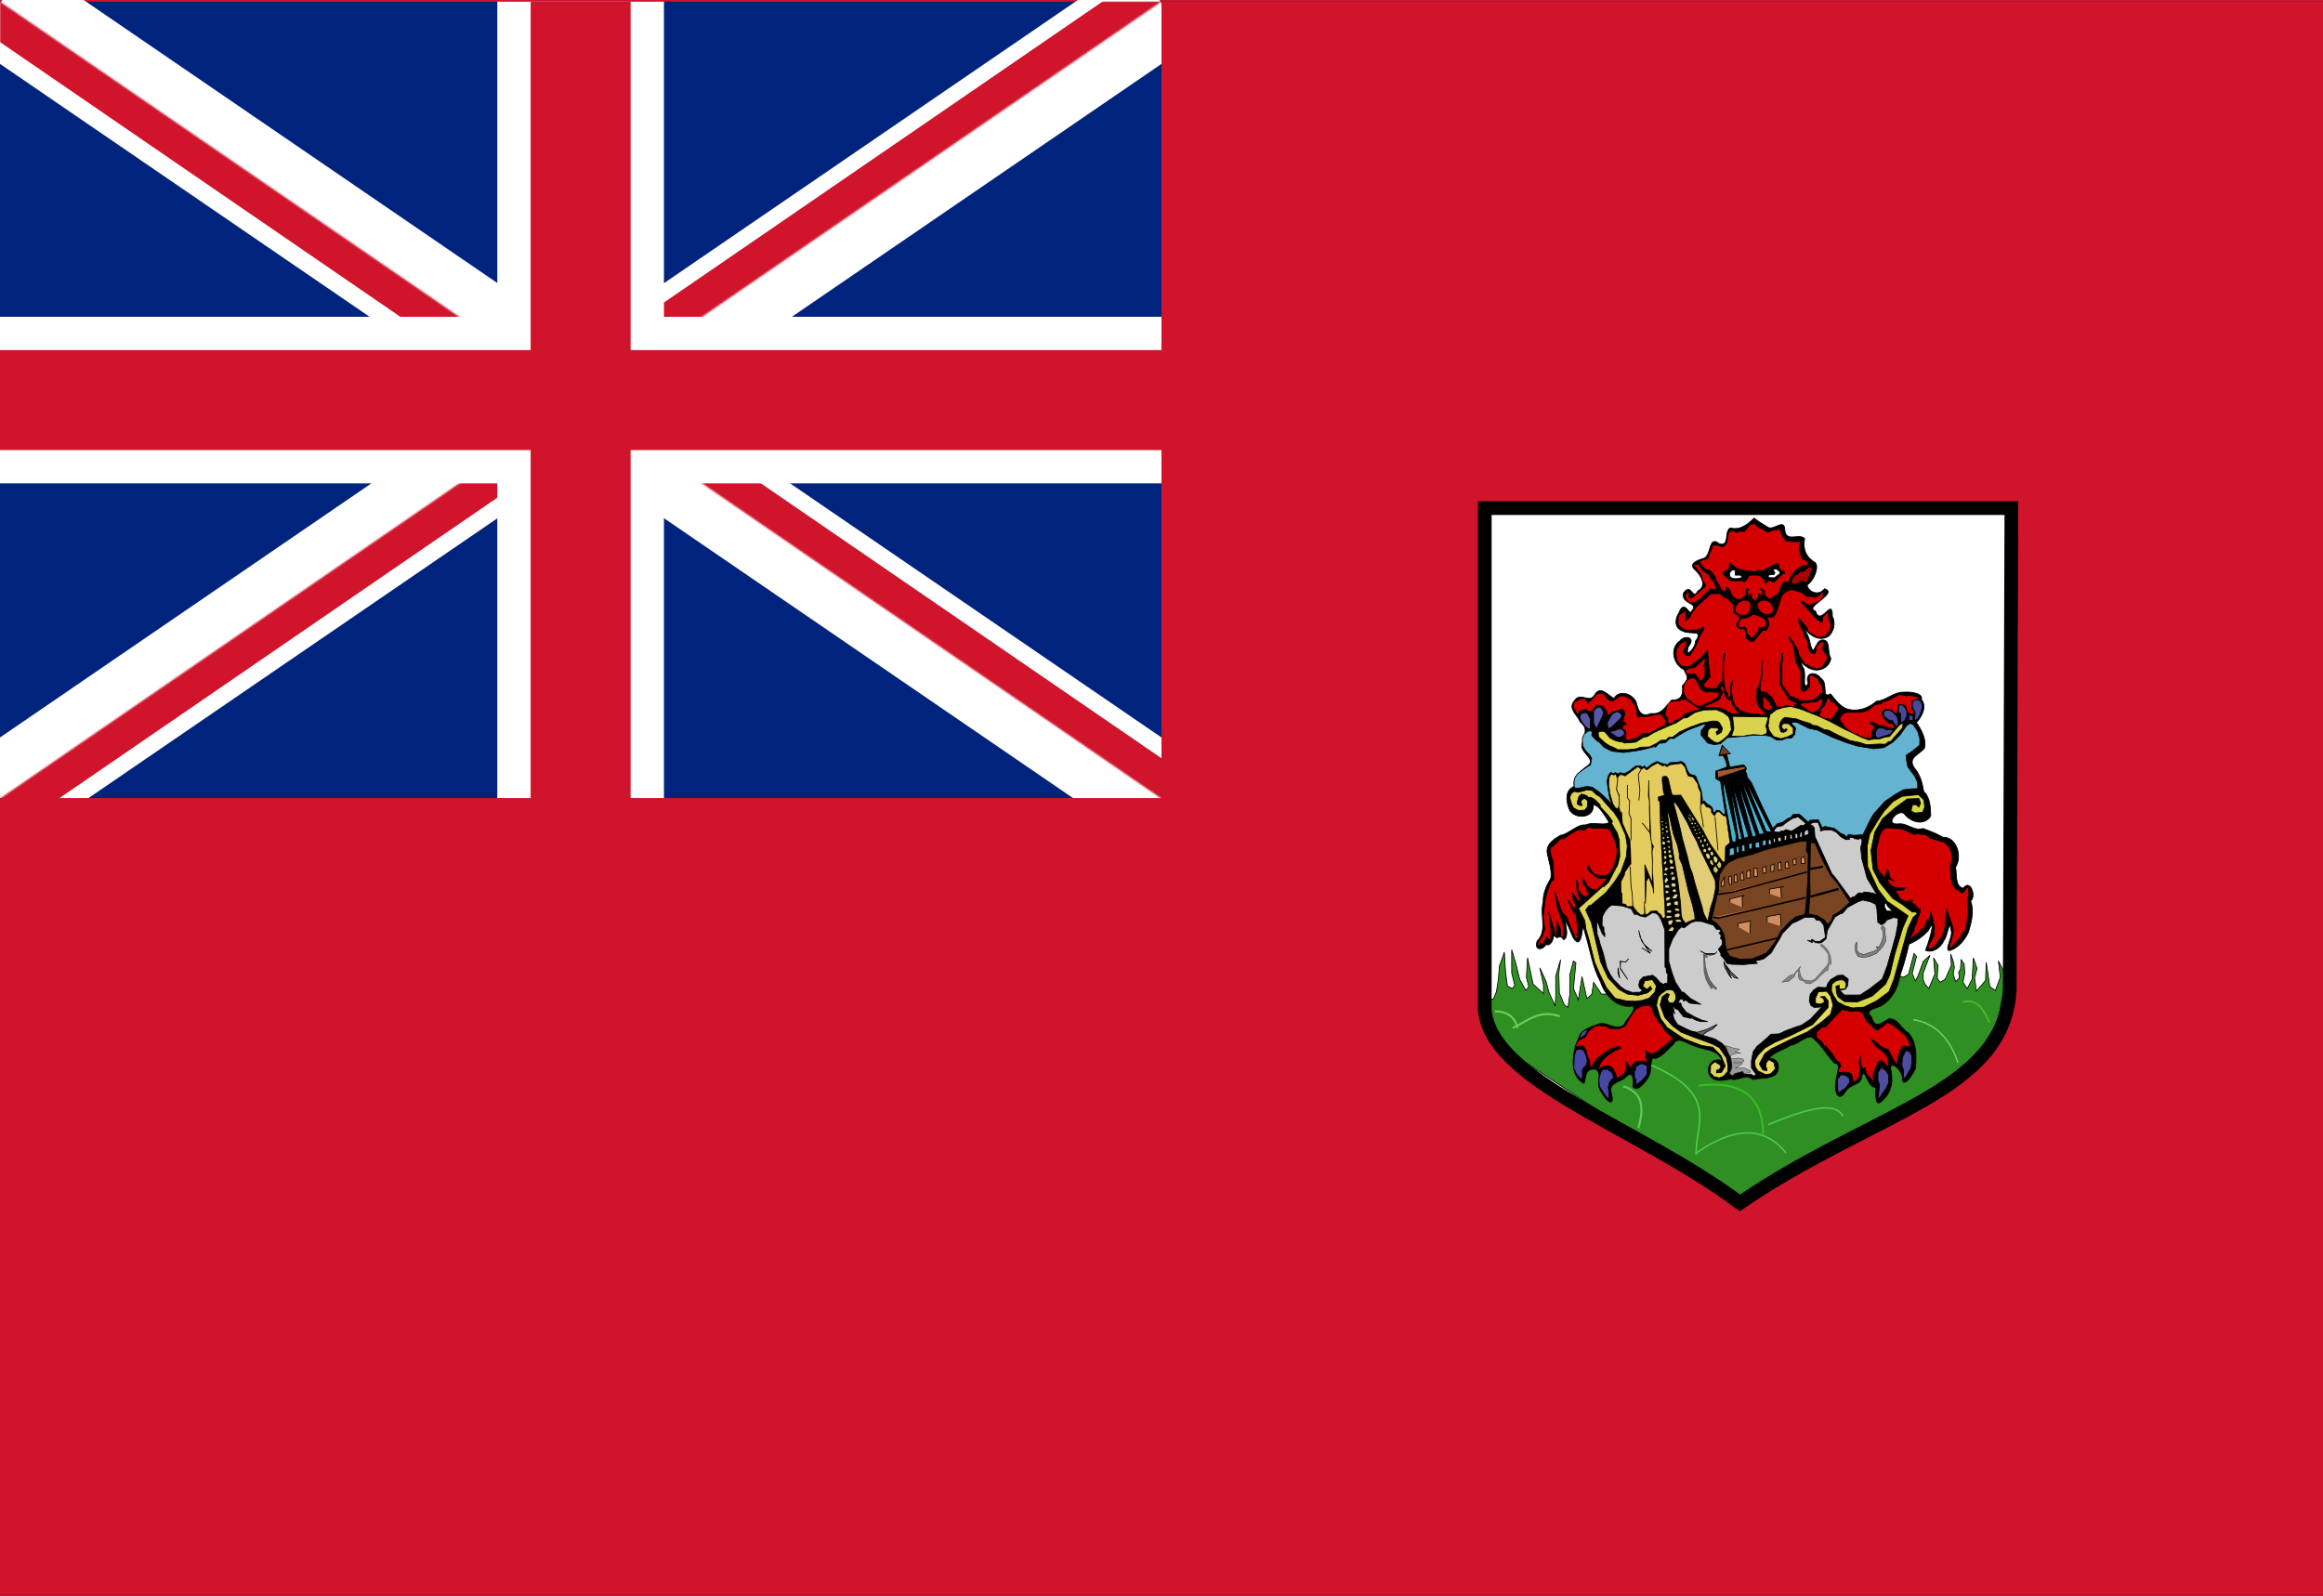 <?xml version="1.0" encoding="UTF-8"?>
<svg width="1394px" height="958px" viewBox="0 0 1394 958" version="1.1" xmlns="http://www.w3.org/2000/svg" xmlns:xlink="http://www.w3.org/1999/xlink">
    <!-- Generator: Sketch 63.1 (92452) - https://sketch.com -->
    <title>Artboard</title>
    <desc>Created with Sketch.</desc>
    <defs>
        <path d="M0,0 L0,239.143 L813,239.143 L813,478.286 L696.857,478.286 L0,0 Z M696.857,0 L348.429,0 L348.429,558 L0,558 L0,478.286 L696.857,0 Z" id="path-1"></path>
    </defs>
    <g id="Artboard" stroke="none" stroke-width="1" fill="none" fill-rule="evenodd">
        <rect fill="#CF142B" x="0" y="0" width="1394" height="958"></rect>
        <g id="BER" transform="translate(0, 1)">
            <polygon id="Path" fill="#00247D" fill-rule="nonzero" points="0 0 1394 0 1394 956 0 956"></polygon>
            <path d="M0,1 L697,478 M697,1 L0,478" id="Shape" stroke="#FFFFFF" stroke-width="60" fill="#000000" fill-rule="nonzero"></path>
            <g id="Clipped">
                <mask id="mask-2" fill="white">
                    <use xlink:href="#path-1"></use>
                </mask>
                <g id="Shape"></g>
                <path d="M0,0 L696.857,478.286 M696.857,0 L0,478.286" id="Shape" stroke="#CF142B" stroke-width="40" fill="#000000" fill-rule="nonzero" mask="url(#mask-2)"></path>
            </g>
            <path d="M348.429,0 L348.429,558 M0,239.143 L813,239.143" id="Shape" stroke="#FFFFFF" stroke-width="100" fill="#000000" fill-rule="nonzero"></path>
            <path d="M348.429,0 L348.429,558 M0,239.143 L813,239.143" id="Shape" stroke="#CF142B" stroke-width="60" fill="#000000" fill-rule="nonzero"></path>
            <polygon id="Path" fill="#CF142B" fill-rule="nonzero" points="0 478 697 478 697 0 1394 0 1394 956 0 956"></polygon>
            <path d="M891,304 L891,605 C894.496,648.097 982.639,675.228 1044.093,721 C1124.698,665.91 1202.876,654.766 1206.019,593.002 L1207,304 L891.006,304 L891,304 Z" id="Path" fill="#FFFFFF" fill-rule="nonzero"></path>
            <g id="Group" transform="translate(891, 569)">
                <polygon id="Path" stroke="#000000" stroke-width="0.456" fill="#2F8F22" fill-rule="nonzero" points="2.64928323e-13 30.134 3.302 47.453 14.309 61.009 93.937 113.72 152.279 151 266.03 87.365 305.292 56.486 313 16.197 308.227 6.785 309.33 16.575 306.392 24.482 303.093 22.221 300.89 7.539 300.522 18.455 295.019 24.86 293.918 16.948 295.386 11.302 293.184 4.902 292.45 17.703 289.516 23.353 286.946 19.586 288.048 13.935 287.681 8.667 285.846 6.028 285.476 11.678 284.378 13.56 284.745 16.947 282.543 19.208 281.074 14.691 281.81 10.547 281.076 6.784 279.607 2.639 279.976 9.418 276.305 17.702 273.369 19.584 271.535 17.324 271.903 9.417 269.334 4.901 270.067 14.69 266.399 23.352 264.198 20.713 263.094 18.079 263.094 13.934 267.133 3.392 263.094 7.158 259.794 16.194 258.326 18.828 256.492 14.311 259.061 4.144 257.593 2.265 254.291 14.689 251.353 16.571 249.152 15.817 247.685 16.571 70.085 26.738 65.315 19.582 64.216 26.738 61.277 29.372 58.345 16.193 56.142 30.127 53.205 23.349 54.673 7.908 53.205 6.781 51.005 15.063 51.005 26.736 49.903 34.644 47.701 33.137 44.767 25.983 44.4 14.308 45.499 6.025 42.565 15.815 42.565 27.866 42.198 33.887 38.526 25.605 36.692 18.826 33.022 10.92 35.224 21.087 35.224 26.358 28.986 20.707 25.685 4.895 24.951 16.568 26.419 22.214 24.585 24.475 20.916 17.696 18.715 8.661 16.147 0 16.147 13.929 17.981 21.462 16.513 23.346 13.578 21.84 12.477 13.553 11.741 1.507 8.807 9.789 8.072 18.447 6.971 25.226 5.137 29.747 0 30.133"></polygon>
                <path d="M126.888,123 C125.921,105.002 141.833,87.002 99,69" id="Path" stroke="#4DCF4A" stroke-width="0.913"></path>
                <path d="M167,111 C167,88.143 154,78.348 128,81.612" id="Path" stroke="#38BB26" stroke-width="1.141"></path>
                <path d="M180.778,122 C166.999,105.049 148.593,107.012 127,122 M215,100.022 C209.767,90.056 190.662,96.619 170.023,105.022" id="Shape" stroke="#51C757" stroke-width="0.913"></path>
                <path d="M284,68 C278.857,52.668 269.858,44 257,42" id="Path" stroke="#7ACB73" stroke-width="0.822"></path>
                <path d="M303,44 C299.463,36.368 295.761,29.048 287,31.472" id="Path" stroke="#4CB135" stroke-width="1.141"></path>
                <path d="M92.19,107 C96.947,91.008 91.788,84.726 83,82" id="Path" stroke="#60C85A" stroke-width="1.278"></path>
                <path d="M16.726,46.999 C25.404,43.134 32.335,35.685 45,40.001 M6,37 C13.087,37.152 18.036,39.99 19.649,47" id="Shape" stroke="#71CE5B" stroke-width="1.187"></path>
            </g>
            <g id="Group" transform="translate(921, 310)" fill-rule="nonzero">
                <path d="M131.636,0 C127.534,3.872 123.326,7.423 117.415,5.887 C113.369,7.588 117.293,17.375 110.707,15.358 C104.315,10.17 106.007,21.546 101.911,23.926 C98.168,25.153 91.22,27.04 96.721,31.599 C100.084,34.967 103.316,40.819 97.811,43.755 C94.62,49.912 93.94,38.084 89.211,45.031 C87.678,52.057 99.39,50.526 93.945,55.972 C93.032,59.23 89.778,47.94 86.479,56.916 C83.915,60.63 83.815,66.113 88.739,67.773 C92.934,70.243 101.727,66.486 96.489,73.736 C96.49,78.014 89.601,85.118 92.216,77.062 C96.923,71.457 90.091,69.907 86.997,73.73 C80.643,78.173 83.283,88.061 89.489,90.914 C91.327,94.862 93.193,95.905 88.541,100.657 C89.178,105.417 88.214,109.507 82.093,109.209 C78.677,112.531 76.379,118.073 69.879,117.237 C63.64,119.815 62.07,115.606 60.894,110.526 C58.874,105.481 50.627,102.595 47.617,108.171 C44.005,106.672 39.312,99.634 35.608,106.561 C32.315,111.187 27.106,103.855 23.628,109.874 C19.581,114.432 26.145,118.688 27.094,122.165 C32.505,126.639 29.595,129.283 28.438,135.068 C26.475,140.309 35.601,143.554 32.776,147.756 C28.721,151.004 22.196,154.752 23.763,160.975 C18.014,163.054 18.791,169.816 20.571,174.498 C23.467,181.183 35.723,180.425 35.136,172.242 C38.381,171.767 42.196,178.99 44.561,182.498 C42.268,184.968 34.829,181.99 30.724,184.128 C25.341,183.559 20.724,189.56 15.353,190.368 C11.459,192.736 6.272,195.813 7.566,201.557 C8.532,206.386 10.313,211.189 9.621,216.153 C7.038,220.542 4.826,225.194 5.037,230.489 C2.76,238.224 7.848,247.554 1.395,253.886 C-0.428,259.608 4.524,259.582 6.731,255.933 C9.723,257.278 11.613,252.037 11.331,249.776 C13.948,254.674 14.852,248.434 17.221,253.033 C22.014,251.401 16.131,237.23 19.134,243.159 C21.423,246.601 22.634,253.916 25.932,254.428 C29.6,252.939 27.734,239.105 30.384,249.866 C33.245,259.461 34.73,269.585 39.451,278.406 C42.227,286.703 49.548,294.451 58.811,292.833 C61.436,295.384 54.741,300.658 53.456,304.263 C49.317,307.476 44.206,303.33 39.829,303.149 C35.44,304.899 30.399,305.853 27.278,309.724 C25.278,314.228 23.75,318.156 23.301,322.617 C22.273,328.923 23.452,336.184 29.589,339.3 C31.124,334.472 29.961,330.358 36.523,330.773 C41.112,333.472 36.018,340.395 40.099,344.643 C42.161,349.049 48.109,354.55 46.144,345.866 C43.809,339.046 50.031,338.984 53.807,336.172 C58.78,330.792 59.564,336.022 58.895,341.281 C61.684,345.023 67.252,337.801 68.602,334.579 C70.529,330.844 68.717,322.789 72.141,324.414 C76.551,323.25 79.407,319.107 82.867,316.17 C85.986,309.946 91.826,316.088 96.422,316.988 C102.147,319.521 109.827,318.624 112.407,325.744 C107.997,323.509 102.843,327.692 104.458,333.329 C106.688,339.111 113.502,337.426 117.602,336.602 C121.727,338.345 126.374,333.032 130.812,336.956 C135.155,335.985 139.943,336.594 144.021,334.369 C148.037,330.985 146.391,323.346 140.512,324.511 C143.202,320.435 149.301,319.292 153.358,316.452 C158.022,316.018 162.078,310.713 166.164,311.5 C171.984,315.631 174.877,322.302 179.88,327.071 C184.784,327.652 180.24,334.644 180.766,338.915 C179.453,344.076 182.268,351.22 186.47,344.165 C189.002,339.474 195.964,340.816 196.341,334.658 C198.284,329.455 199.596,342.259 204.567,341.575 C204.902,345.549 203.436,355.275 209.281,348.877 C214.41,344.049 215.264,336.655 213.438,330.105 C214.26,324.745 221.821,333.33 220.449,337.177 C221.616,342.127 227.605,332.901 228.451,330.083 C229.108,322.855 229.315,314.316 223.977,308.775 C219.925,306.713 218.246,300.252 212.449,300.492 C208.46,302.743 203.909,307.03 202.207,299.516 C196.946,294.722 205.774,294.385 208.723,292.185 C214.655,288.34 217.904,281.741 219.107,274.885 C221.266,268.594 223.117,262.195 224.532,255.683 C229.174,253.972 233.525,250.484 236.108,247.599 C241.381,237.437 236.338,255.22 234.465,259.402 C238.495,261.231 243.761,257.924 245.486,253.546 C248.082,250.596 248.654,238.993 250.005,248.284 C250.607,251.501 245.021,261.05 249.548,259.361 C254.226,257.825 257.98,253.209 260.129,248.767 C262.004,242.804 263.867,235.552 261.503,229.806 C265.265,227.165 261.231,216.12 257.161,222.125 C251.933,221.116 253.436,213.312 252.482,209.464 C256.764,203.249 253.193,191.213 244.863,191.506 C240.654,189.031 237.295,187.924 232.979,186.255 C227.372,188.049 223.366,182.613 217.787,183.555 C209.358,183.983 218.495,174.092 221.765,177.501 C225.587,182.551 233.686,184.954 237.62,178.774 C237.434,174.115 237.444,167.7 233.388,164.054 C232.583,158.844 231.228,153.919 227.733,149.859 C223.443,143.391 231.335,141.886 233.934,137.859 C235.087,132.648 232.004,126.932 228.963,122.678 C232.234,119.321 235.529,113.101 232.015,108.839 C233.323,104.774 224.403,104.068 221.516,104.468 C215.736,104.075 210.882,109.48 205.128,109.886 C200.205,114.005 194.238,116.294 187.904,114.654 C183.424,113.512 179.914,108.466 177.511,105.467 C171.67,108.745 176.451,98.997 171.709,96.143 C168.428,91.529 161.634,92.52 164.098,99.289 C159.806,104.666 163.549,92.06 160.867,89.479 C157.373,80.841 158.803,87.038 163.521,89.401 C168.765,93.083 176.4,90.857 177.712,84.248 C175.138,80.324 178.013,72.58 172.209,73.136 C167.959,73.801 167.746,84.417 165.366,75.737 C164.721,70.949 162.089,66.965 159.733,62.854 C162.896,68.549 169.023,74.702 175.819,71.191 C179.467,68.744 180.761,62.663 178.569,59.02 C178.774,46.42 171.681,65.714 168.424,55.746 C160.895,53.458 182.853,45.145 173.846,42.389 C170.783,46.762 164.13,44.704 163.429,40.112 C167.227,37.932 170.844,29.518 168.332,26.735 C162.852,23.546 160.73,18.731 161.954,12.271 C158.743,8.744 150.532,14.944 150.054,7.01 C149.788,-0.36 143.242,7.984 139.655,5.32 C136.947,3.678 134.197,2.048 131.636,0 L131.636,0 Z" id="Path" stroke="#000000" stroke-width="0.456" fill="#000000"></path>
                <g transform="translate(1, 3)">
                    <path d="M128.726,49.285 C128.367,57.448 121.52,55.733 119.564,53.5 C117.683,46.037 128.602,43.991 128.726,49.285 Z M132.437,48.816 C133.151,55.264 140.37,56.158 141.737,53.458 C144.123,47.301 135.16,43.39 132.437,48.816 Z" id="Shape" stroke="#000000" stroke-width="0.456" fill="#D40000"></path>
                    <path d="M128.002,42.595 L128.002,44.007 L127.243,44.15 L126.968,43.797 L126.763,41.606 L126.348,41.395 L126.348,40.405 L127.313,40.336 L127.313,39.416 L126.14,39.416 L125.724,40.336 L125.516,41.607 L126.002,42.668 L125.516,43.516 L124.621,44.011 L123.378,45.214 L122.548,45.636 L120.615,45.849 L119.029,45.07 L117.438,43.516 C117.438,43.516 116.749,42.384 116.679,42.102 C116.611,41.819 116.196,40.83 116.196,40.83 L115.779,39.769 L115.021,38.921 L113.848,38.778 L113.502,40.263 L113.09,40.829 L112.123,40.97 L111.089,40.051 L110.399,38.85 L109.637,37.293 L109.016,36.232 L108.12,34.891 L107.704,34.114 L107.291,32.275 L106.253,30.932 L105.564,29.801 L104.462,28.883 L103.287,27.963 L101.906,27.963 L101.008,27.256 L99.699,25.984 L98.732,24.641 L98.113,23.864 L98.252,23.156 L98.734,22.519 L99.77,21.884 L100.803,21.813 L101.978,21.53 L103.152,20.894 L103.359,20.045 L103.566,18.632 L104.807,16.369 L105.36,14.743 L105.429,13.472 L107.224,13.188 L108.95,13.4 L110.192,13.755 L111.504,14.177 L113.022,13.4 L114.265,11.772 L114.677,8.946 L115.23,6.331 L115.852,4.848 L119.029,4.848 L120.13,5.625 L121.029,5.202 L121.856,4.778 L123.859,4.988 L124.894,4.988 C124.894,4.988 125.722,3.646 126.069,3.434 C126.411,3.221 128.069,0.959 128.069,0.959 L130.208,0.394 L131.312,0.536 L132.832,2.304 L134.073,3.083 L135.179,3.154 L137.803,4.92 C137.803,4.92 138.631,5.626 138.908,5.484 C139.183,5.343 141.532,4.282 141.532,4.282 L143.6,4.141 L145.811,3.364 L146.57,5.129 C146.57,5.129 147.675,7.817 148.02,8.099 C148.366,8.381 149.745,11.066 149.745,11.066 C149.745,11.066 150.436,10.714 150.782,10.643 C151.125,10.572 152.714,10.996 152.714,10.996 L157.269,11.21 L157.892,10.502 L158.372,11.35 L157.754,14.601 L158.028,17.076 L158.858,20.399 L159.891,21.954 L161.273,22.025 L163.069,23.58 L163.139,25.135 L161.758,25.631 L160.515,25.206 L158.924,26.124 L156.441,27.607 L154.367,29.73 L152.576,32.344 L151.401,34.959 L150.229,35.809 L149.192,35.384 L148.156,35.454 L147.674,36.727 L146.638,37.998 L145.74,41.25 L143.808,43.441 L141.806,44.431 L140.357,45.563 L139.391,45.563 L137.734,43.935 L136.975,43.229 L136.769,40.685 L135.179,39.411 L134.004,39.411 L135.73,40.825 L135.8,42.733 L134.836,43.58 L134.35,43.44 L133.869,42.451 L133.314,42.451 L133.245,44.358 L131.174,46.832 L129.105,45.066 L129.036,42.803 L128.002,42.595 L128.002,42.595 Z" id="Path" stroke="#000000" stroke-width="0.456" fill="#D40000" stroke-linejoin="round"></path>
                    <polygon id="Path" stroke="#000000" stroke-width="0.456" fill="#D40000" points="94.202 24.75 97.286 24.851 98.879 27.299 100.271 28.827 101.663 29.948 102.858 30.15 105.148 33.616 105.148 34.025 106.937 35.655 107.435 37.794 107.634 38.507 107.535 39.424 106.538 40.036 105.345 39.831 104.649 39.321 102.461 41.258 101.067 43.195 100.172 43.4 97.782 46.048 96.588 46.456 94.697 47.882 91.713 47.78 89.824 45.437 89.427 44.519 89.327 42.684 91.019 41.462 91.815 42.378 91.419 43.295 91.516 44.418 92.512 44.825 93.506 44.722 97.089 41.563 97.984 41.053 100.074 38.915 101.369 38.201 101.27 36.876 99.777 34.533 99.281 32.903 98.882 31.373 98.486 30.252 97.092 28.623 96.295 27.705 95.996 26.788 94.605 25.666 94.207 25.461 94.207 24.75 94.202 24.75"></polygon>
                    <polygon id="Path" stroke="#000000" stroke-width="0.456" fill="#AA0000" points="154.103 36.672 155.696 36.672 157.388 35.856 158.683 34.736 159.876 34.736 160.672 35.55 161.966 35.449 162.762 34.43 163.061 33.208 164.155 31.68 164.454 30.149 165.45 28.01 165.748 26.48 163.26 26.379 160.376 28.928 158.186 29.029 156.395 30.965 155.002 31.167 153.51 33.409 153.013 34.736 153.212 36.061 154.103 36.672"></polygon>
                    <polygon id="Path" stroke="#000000" stroke-width="0.456" fill="#D40000" stroke-linejoin="round" points="123.357 57.157 121.465 59.094 120.968 60.826 121.764 62.556 123.557 62.862 124.851 62.15 126.044 63.576 126.242 66.022 128.631 68.67 129.725 68.976 130.622 67.957 131.616 66.936 131.715 65.92 133.31 65.206 133.707 62.149 134.604 63.268 136.094 62.352 137.986 62.15 137.986 59.6 137.291 57.869 135.796 56.747 133.508 55.727 131.02 54.81 129.827 54.914 127.634 56.24 125.247 57.053 123.357 57.157"></polygon>
                    <path d="M138.336,56.526 L141.927,56.358 C144.393,54.72 145.46,48.052 147.156,43.647 C149.787,40.152 153.018,39.107 156.958,40.97 L159.245,41.639 L162.184,43.98 L164.304,43.98 L165.778,44.315 L168.065,44.482 L172.149,41.136 L171.987,44.648 L169.209,47.157 L163.492,49.333 L159.08,46.658 L158.918,47.327 L168.393,58.03 L169.209,58.03 L170.842,59.703 L171.659,59.034 L171.822,56.191 L175.091,53.181 L175.416,57.53 L176.56,59.703 L176.56,63.886 L173.456,67.901 L168.556,68.57 L162.84,64.891 L162.678,63.218 L157.448,57.029 L157.448,59.706 L160.553,66.229 L161.042,68.737 L162.186,69.91 L163.004,71.918 L163.004,74.428 L164.472,77.94 L167.086,78.272 L167.742,76.602 L167.742,74.259 L170.519,71.414 L172.316,71.248 L172.969,72.252 L172.153,73.087 L171.826,74.929 L171.826,76.098 L174.113,79.277 L174.768,81.285 L171.336,86.636 L169.048,87.307 L164.966,86.637 L162.514,84.964 L161.207,84.964 L157.45,79.109 L156.961,76.266 L151.897,68.068 L151.731,69.741 L153.694,72.252 L154.673,76.098 L155.652,82.956 L158.592,88.812 L158.755,99.686 L159.737,100.856 L161.041,100.856 L162.675,99.519 L163.981,97.68 L163.654,91.322 L165.452,91.322 L168.555,93.163 L170.842,97.011 L171.659,98.684 L171.659,102.196 L170.517,102.362 L168.228,104.872 L164.471,106.544 L157.939,106.544 L156.47,105.207 L155.163,105.207 L154.184,104.203 L152.386,104.203 L147.319,96.843 L147.158,84.632 L147.812,81.956 L147.812,78.276 L146.996,78.276 L146.996,81.956 L146.177,84.3 L146.015,87.646 L146.177,96.846 L151.567,105.711 L155.487,107.719 L156.632,109.057 L154.835,109.057 L155,110.395 L153.527,110.061 L153.202,110.73 L152.386,110.395 L150.913,109.39 L148.953,109.726 L147.648,110.395 L144.219,110.395 L142.746,107.384 L141.605,105.042 L137.685,101.361 L134.744,101.361 L134.091,99.188 L134.581,95.34 L135.4,91.828 L135.4,82.459 L134.744,93.166 L132.948,99.188 L132.294,99.69 L132.13,106.548 L133.274,109.726 L137.847,114.911 L134.744,115.246 L132.457,114.244 L130.005,114.743 L126.25,113.907 L122.002,112.403 L119.225,109.56 L117.918,106.38 L117.428,103.204 L116.774,99.858 L117.428,97.183 L117.754,94.506 L116.449,97.516 L116.449,104.709 L114.651,104.208 L114.651,102.2 L113.182,100.193 L112.857,97.516 L112.366,93.502 L112.2,86.979 L112.366,82.964 L113.182,78.447 L112.528,78.279 L112.036,83.969 L111.711,95.175 L110.568,95.511 L107.955,99.19 L102.072,99.19 L99.785,97.185 L104.197,92.332 L103.707,88.484 L103.215,83.97 L102.725,76.274 L97.661,81.794 L91.945,85.977 L87.044,85.977 L84.268,82.463 L83.775,78.45 L84.103,75.605 L87.043,71.59 L89.164,71.258 L89.983,70.42 L90.473,71.089 L89.331,74.435 L88.187,76.943 L89.166,79.285 L91.945,79.62 L95.537,73.933 L98.314,67.241 L100.437,63.895 L100.437,62.056 L98.479,63.561 L96.191,64.064 L89.495,64.231 L85.576,61.722 L84.921,59.714 L85.083,57.875 L85.249,55.366 L89.495,52.52 L89.658,58.542 L92.438,56.2 L92.438,55.035 L96.03,50.182 L104.687,42.321 L109.914,42.321 L113.017,44.663 L114.322,44.998 L118.08,48.679 L118.242,53.362 L122.654,57.042 L120.04,60.221 L120.2,61.894 L122.654,63.734 L124.94,63.065 L125.92,69.255 L128.696,70.928 L130.166,71.094 L135.722,64.402 L138.172,64.07 L139.643,60.724 L138.986,58.046 L138.336,56.531 L138.336,56.526 Z" id="Path" stroke="#000000" stroke-width="0.456" fill="#D40000" stroke-linejoin="round"></path>
                    <polygon id="Path" stroke="#000000" stroke-width="0.456" fill="#D40000" points="75.551 114.667 75.551 115.648 77.47 118.314 77.332 121.123 67.6 126.176 63.355 126.457 61.16 128.562 55.541 130.387 53.075 129.824 53.485 128.422 53.759 126.036 53.485 124.632 51.704 123.65 51.704 121.401 53.896 120.701 53.209 119.72 51.977 119.578 52.251 116.632 52.799 115.509 52.937 114.807 52.799 113.402 52.251 112.14 50.743 111.717 46.359 113.544 45.673 112.84 43.616 115.086 42.519 115.227 42.384 113.401 40.19 110.452 40.19 109.89 36.08 109.19 33.201 112.98 31.144 112.98 29.638 111.857 28.403 111.857 27.035 112.697 26.21 112.418 24.977 114.666 24.293 114.666 23.468 112.838 22.372 111.015 21.962 109.89 22.511 107.646 24.292 106.523 26.482 105.398 28.132 105.119 30.048 106.243 30.871 108.065 33.338 105.68 35.804 102.872 37.859 102.031 40.465 102.451 43.344 106.382 46.083 106.66 49.373 104.275 50.607 103.573 53.624 103.994 56.64 105.679 59.791 110.449 60.341 115.081 61.024 116.346 66.507 115.922 72.262 114.801 75.551 114.667"></polygon>
                    <polygon id="Path" fill="#D40000" points="78.841 108.35 77.332 115.228 79.113 117.193 78.975 119.439 79.933 120.421 81.717 119.439 83.497 118.175 85.278 117.472 87.335 116.35 87.607 115.086 89.799 113.964 92.131 113.261 95.145 112.418 98.162 111.997 95.97 110.452 89.664 106.244 87.059 105.963 86.099 106.804 82.401 106.945 80.347 107.505 78.841 108.35"></polygon>
                    <path d="M109.13,101.473 L104.745,101.332 L101.864,101.332 L99.536,100.351 L97.617,98.386 L97.342,96.561 L95.973,94.316 L94.602,92.911 L92.546,92.911 L89.67,94.876 L88.435,97.403 L88.163,101.473 L89.806,104.981 L95.288,109.194 L98.441,109.894 L100.636,108.914 L105.568,106.667 L108.721,104.563 L109.822,102.738 L109.13,101.473 L109.13,101.473 Z M98.576,95.015 L101.042,92.35 L101.179,86.313 L100.494,85.752 L101.179,83.366 L101.453,81.401 L100.494,81.401 L95.148,86.593 L91.446,87.154 L89.531,88.279 L89.392,89.682 L90.901,90.664 L93.642,90.383 L95.148,90.525 L98.576,95.015 L98.576,95.015 Z" id="Shape" stroke="#000000" stroke-width="0.456" fill="#D40000"></path>
                    <path d="M100.77,110.876 L105.565,110.455 L109.403,110.736 L111.322,111.298 L115.16,113.403 L117.355,114.528 L121.603,114.246 L119.958,112.142 L118.313,110.036 L117.215,107.93 L116.941,105.826 L115.985,106.106 L114.887,105.826 L113.518,104.001 L112.695,101.334 L112.145,97.826 L111.051,97.683 L110.226,99.368 L111.051,100.209 L111.871,101.894 L110.501,103.717 L110.364,105.123 L108.583,106.526 L106.115,107.65 L103.785,108.631 L101.181,109.614 L100.77,110.876 L100.77,110.876 Z M135.856,104.419 L135.994,110.455 L138.051,112.28 L139.967,112.28 L141.475,111.438 L141.888,110.176 L140.516,109.334 L139.967,107.649 L137.089,104.421 L135.855,104.421 L135.855,104.419 L135.856,104.419 Z M158.197,109.191 L164.09,113.261 L165.872,113.824 L167.517,113.262 L170.257,111.016 L171.627,107.929 L171.766,105.684 L170.396,105.544 L168.203,107.089 L165.05,107.369 L162.584,107.789 L160.664,107.789 L158.744,108.21 L158.197,109.191 L158.197,109.191 Z M175.19,104.561 L174.097,106.386 L173,109.194 L170.532,111.861 L170.67,113.824 L169.571,113.824 L169.71,115.369 L171.627,116.912 L176.975,117.753 L181.224,112.141 L181.224,110.596 L178.893,107.788 L177.247,107.367 L175.19,104.561 L175.19,104.561 Z M200.135,120.281 L202.878,121.685 L202.878,122.667 L201.781,124.212 L201.098,127.158 L200.822,128.983 L197.532,129.126 L194.107,127.862 L192.187,126.598 L190.405,126.598 L189.446,125.757 L187.803,124.633 L185.745,123.229 L183.554,120.283 L182.047,118.318 L182.047,116.914 L184.103,114.247 L186.16,113.547 L195.343,113.547 L199.59,112.002 L203.015,109.055 L207.128,108.212 L208.087,107.09 L210.829,106.527 L217.682,102.878 L221.519,103.578 L225.357,103.439 L228.645,104.42 L229.881,105.544 L229.195,105.965 L227.414,105.824 L225.357,106.947 L225.083,110.737 L226.728,113.824 L226.317,114.667 L224.261,114.527 L222.892,113.823 L222.205,112.56 L222.205,111.297 L220.837,109.332 L219.739,108.912 L217.275,108.912 L216.452,114.244 L215.215,114.244 L212.889,112.14 L209.459,111.717 L207.13,113.823 L207.951,116.63 L211.38,120 L213.161,120 L214.806,121.963 L214.667,123.506 L212.202,122.944 L209.734,122.384 L207.678,121.399 L206.033,121.681 L204.113,120.557 L202.195,119.717 L200.962,119.154 L200.135,120.281 L200.135,120.281 Z M209.385,182.991 L207.205,185.014 L205.751,187.886 L205.233,190.86 L204.298,194.582 L203.882,197.454 L204.299,203.727 L204.507,207.127 L206.477,210.319 L207.515,210.637 L208.761,213.188 L210.525,208.191 L211.358,208.829 L211.876,212.549 L214.784,215.1 C214.784,215.1 212.085,213.719 211.461,213.719 C210.838,213.719 210.735,214.462 210.735,214.462 L211.461,216.057 L213.12,217.758 L216.028,218.926 L221.427,219.032 L220.182,220.308 L216.446,220.308 L215.507,221.051 L216.859,223.071 L218.519,225.729 L221.532,227.217 L224.644,226.367 L225.682,226.367 L225.164,227.643 L226.721,228.81 L228.07,230.086 L229.316,231.469 L230.353,231.681 L230.353,233.275 L228.486,238.062 L228.069,240.292 L227.033,242.1 L226.409,244.863 L224.541,248.159 L224.333,249.329 L225.268,249.329 L226.617,247.519 L228.591,246.67 L230.979,243.48 C230.979,243.48 232.327,243.907 232.64,243.267 C232.951,242.628 234.405,238.164 234.405,238.164 L235.858,237.844 L236.585,233.167 L237.831,237.528 L238.871,243.057 L238.454,247.734 L235.755,252.836 L235.029,253.69 L235.444,255.389 L237.416,255.389 L239.701,252.941 L243.645,247.519 L245.205,242.097 L246.035,231.571 L247.799,236.463 L249.461,241.246 L250.294,244.967 L249.046,249.858 L247.489,255.6 L249.566,254.11 L253.928,249.113 L257.352,243.906 L258.288,240.079 L259.119,232.741 L258.6,227.001 L258.805,224.874 L259.532,223.705 L259.428,219.877 L258.702,218.283 L256.212,221.684 L255.174,221.898 L252.266,219.877 L251.54,219.664 L249.879,217.218 L248.739,213.284 L248.841,208.819 L248.22,208.819 C248.22,208.819 248.532,205.097 248.841,204.141 C249.154,203.183 249.568,201.379 249.568,201.379 L249.048,197.443 L247.076,193.721 L244.688,191.597 L240.848,190.428 L236.381,189.151 L233.786,187.027 L228.907,186.495 L226.416,186.814 L221.744,184.581 L218.733,183.411 L214.893,183.307 L211.259,182.88 L209.385,182.991 L209.385,182.991 Z M42.344,183.224 L32.77,183.029 L31.237,182.244 L28.94,184.204 L24.535,184.204 L19.747,186.95 L16.493,189.498 L14.77,189.304 L8.066,195.58 L9.024,200.677 L9.789,202.051 L10.172,206.954 L10.362,214.012 L8.833,215.191 L6.534,221.076 L5.193,226.173 L4.043,236.175 L5.002,243.626 L3.66,247.549 L0.98,251.864 L0.406,254.021 L2.702,252.45 L2.322,251.666 L3.469,253.43 L6.34,248.135 L7.49,250.097 L8.637,250.292 L8.637,243.624 L7.299,233.23 L10.554,244.019 L11.321,247.94 L11.895,247.742 L12.278,238.917 L14.383,243.821 L14.575,248.134 L15.532,248.919 L16.109,247.742 L16.109,241.271 L12.66,230.877 L10.937,221.265 L15.533,233.817 L18.215,236.366 L20.704,243.231 L22.813,247.153 L23.195,249.701 L24.727,248.721 L25.304,247.742 L23.962,246.761 L24.918,245.978 L24.724,242.448 L23.577,234.214 L22.43,234.214 L18.408,225.584 L22.046,230.881 L23.577,230.881 L23.77,229.506 L22.047,225.976 L21.664,221.858 L25.111,226.957 L26.258,226.37 L24.344,220.679 L23.962,214.208 L25.111,216.954 L24.919,220.092 L27.41,223.232 L29.899,224.602 L31.813,222.253 L30.471,221.269 L29.899,218.526 L27.981,216.172 L27.981,213.032 L30.666,217.936 L33.153,219.702 L35.643,220.29 L38.134,218.526 L42.344,213.622 L41.773,213.032 L37.366,213.231 L33.919,210.876 L30.856,207.936 L30.856,205.387 L31.43,205.777 L32.77,208.525 L35.259,211.076 L38.132,211.465 L41.772,211.663 L45.791,207.938 L47.9,200.877 L48.474,196.954 L47.708,192.051 L45.217,186.363 L43.685,183.812 L42.344,183.224 L42.344,183.224 Z M183.294,291.874 L173.142,302.657 L171.802,302.265 L168.164,305.405 L167.972,308.739 L171.419,311.487 L172.761,314.035 L173.719,313.837 L177.164,318.151 L180.421,322.861 L181.763,323.646 L182.718,325.802 L180.997,328.351 L181.571,329.923 L184.252,329.528 L187.317,329.726 L189.23,330.902 L189.997,334.433 L189.997,335.803 L192.104,334.628 L193.828,332.077 L194.02,325.803 L193.639,324.039 L194.21,319.331 L194.785,325.605 L196.126,327.567 L197.083,326.781 L198.23,330.902 L200.721,333.453 L202.063,335.802 L202.256,334.236 L202.063,331.099 L203.404,327.567 L204.936,323.45 L206.469,322.467 L207.807,323.06 L209.726,325.018 L209.533,325.803 L211.257,325.605 L210.872,320.899 L208.384,317.368 L204.553,314.823 L202.639,312.862 L200.916,309.724 L203.597,311.292 L206.469,314.038 L209.149,315.412 L211.065,315.803 L214.323,322.275 L216.429,325.413 L216.812,321.099 L218.343,316.194 L219.877,314.038 L221.791,313.841 L224.282,314.626 L223.705,311.684 L221.791,307.958 L217.961,304.43 L213.938,301.291 L210.494,299.719 L207.427,302.467 L206.47,302.857 L204.746,304.43 L203.407,303.841 L199.002,299.522 L197.852,298.741 L195.938,294.032 L193.065,292.658 L188.66,293.053 L183.294,291.874 L183.294,291.874 Z M68.198,289.325 L69.54,291.676 L70.689,295.402 L72.603,297.562 L72.412,298.737 L75.093,301.088 L77.773,305.403 L82.179,309.128 L78.923,312.072 L71.263,317.957 L68.772,318.742 L65.517,316.776 L65.899,321.484 L67.24,323.644 L63.793,322.858 L59.771,323.25 L57.282,325.409 L56.706,327.564 L55.749,325.998 L54.407,323.837 L54.025,323.447 L53.26,324.035 L53.835,324.424 L54.025,328.347 L53.069,329.134 L52.876,330.309 L48.473,333.25 L47.324,330.309 L45.789,326.975 L43.109,325.601 L40.238,325.995 L36.982,327.955 L37.938,325.21 L39.854,322.072 L43.491,318.935 L47.129,316.583 L50.002,315.407 L50.769,315.012 L49.81,314.033 L44.45,315.599 L40.619,318.15 L36.596,321.093 L33.533,325.601 L32.001,326.776 L32.001,323.446 L30.275,318.935 L29.702,315.991 L27.978,313.835 L25.872,313.835 L23,314.422 L25.109,310.698 L29.319,308.346 L31.236,305.012 L34.682,302.067 L37.555,301.479 L41.768,302.067 L43.872,303.248 L47.897,303.441 L50.384,303.248 L53.449,301.676 L55.94,296.966 L59.385,291.872 L63.41,289.712 L68.198,289.325 L68.198,289.325 Z" id="Shape" stroke="#000000" stroke-width="0.456" fill="#D40000"></path>
                </g>
                <path d="M116.749,27.294 L116.749,29.885 L115.846,31.44 L114.25,31.44 L113.28,32.553 L113,33.442 L114.806,35.221 L116.472,36.479 L117.164,37.37 L117.584,37.591 L124.524,37.516 L125.356,38.406 L126.885,37.22 L128.761,34.182 L134.661,34.257 L137.784,36.702 L137.992,38.703 L138.687,39 L140.35,37.445 L141.739,37.371 L142.432,38.335 L143.684,38.335 L147.779,34.406 L148.474,33.369 L150,33.294 L149.794,32.034 L148.128,31.59 L146.671,30.036 L146.253,27.441 L144.935,27.22 L142.645,28.48 L138.688,30.554 L137.368,31.592 L136.189,31.665 C136.189,31.665 135.703,31.221 135.424,31.221 L133.898,31.221 L132.646,32.333 L131.675,32.333 L131.328,31.962 L125.983,31.517 L121.54,30.332 L119.247,28.703 L117.791,27.443 L117.373,27 L116.749,27.294 L116.749,27.294 Z" id="Path" stroke="#000000" stroke-width="0.456" fill="#000000"></path>
                <g transform="translate(116, 30)" fill="#FFFFFF" id="Shape" stroke="#000000" stroke-width="0.456">
                    <path d="M4.332,4.205 L7.367,4.205 L8.128,4.803 L8.128,5.599 L6.679,6.197 L4.123,6.33 L2.328,6.065 L1.084,5.001 L0.81,2.876 L2.464,1.082 L4.054,1.082 L4.193,1.681 L4.332,4.205 Z M24.625,4.074 L24.143,4.47 L24.143,5.269 L24.761,5.667 L27.8,5.8 L31.114,3.278 L31.183,2.28 L29.184,0.619 L27.457,0.619 L27.179,1.084 L27.596,1.948 L28.147,2.745 L27.595,3.807 L24.625,4.074 Z"></path>
                </g>
                <g transform="translate(23, 109)" id="Shape" stroke="#000000" stroke-width="0.456">
                    <path d="M8.583,8.197 L10.365,11.429 L10.229,17.192 L9.542,17.896 L6.94,15.646 L5.567,13.68 L4.196,11.29 L4.196,9.182 L5.567,8.057 L7.348,7.636 L8.583,8.197 L8.583,8.197 Z M14.066,17.47 L18.04,9.037 L18.04,6.789 L16.532,4.537 L14.475,4.537 L12.285,6.646 L12.285,14.097 L14.066,17.47 Z M20.917,17.47 L23.112,16.488 L28.457,11.286 L29.279,9.74 L28.865,8.475 L27.359,7.351 L26.402,7.069 L24.208,8.053 L22.975,9.319 L20.507,13.815 L20.917,17.47 L20.917,17.47 Z M30.377,21.125 L28.457,22.532 L26.263,22.392 L22.291,19.579 L22.427,19.016 L24.895,18.594 L27.087,17.61 L29.279,17.751 L30.515,18.875 L30.924,20.141 L30.377,21.125 Z" fill="#5656A6"></path>
                    <path d="M183.057,17.048 L186.211,17.048 L187.992,18.032 L191.554,18.032 L191.554,19.439 L189.499,20.984 L185.524,22.109 L183.741,22.952 L182.371,22.81 L181.412,21.546 L181.412,19.578 L182.235,17.891 L183.057,17.048 L183.057,17.048 Z M204.848,12.693 C204.848,12.693 207.042,11.425 207.45,10.445 C207.864,9.461 208.822,7.351 208.822,7.351 L209.646,3.696 L208.551,0.604 L206.494,0.043 L204.714,0.182 L203.754,1.165 L203.481,3.837 L204.439,6.085 L205.262,7.351 L205.125,9.739 L204.848,12.693 L204.848,12.693 Z M196.624,13.816 L198.819,12.692 L200.186,10.022 L200.327,7.069 L199.23,4.819 L197.722,3.135 L195.665,3.135 L195.116,7.068 L196.622,8.616 L196.622,13.816 L196.624,13.816 L196.624,13.816 Z M194.021,16.347 L194.844,15.363 L195.257,13.254 L194.435,10.163 L193.198,8.757 L191.692,7.351 L190.047,6.228 L187.715,6.228 L186.209,7.492 L186.618,10.023 L189.362,12.131 L191.554,12.553 L194.021,16.347 L194.021,16.347 Z M204.035,9.66 L204.035,12.195 L201.565,12.559 L201.387,9.118 L204.035,9.66 Z" fill="#48489C"></path>
                    <path d="M185.026,220.768 L182.919,223.715 L182.919,228.625 L183.876,230.984 L182.919,240.214 L187.708,233.341 L189.428,229.803 L189.238,225.091 L187.897,222.929 L186.365,221.554 L185.026,220.768 L185.026,220.768 Z M200.92,210.559 L199.389,210.95 L197.665,214.68 L197.282,219.59 L198.239,222.142 L198.239,225.68 L198.624,227.839 L200.345,225.289 L202.836,220.966 L203.216,217.823 L203.216,213.503 L202.067,211.538 L200.92,210.559 L200.92,210.559 Z M159.172,236.088 L161.663,234.321 L163.578,232.945 L166.069,229.608 L165.684,227.056 L164.15,225.878 L162.236,225.091 L160.513,225.289 L158.597,228.037 L158.791,233.539 L159.172,236.088 L159.172,236.088 Z" fill="#4F4D9F"></path>
                    <path d="M42.548,218.808 L44.462,219.591 L44.462,224.895 L41.208,228.627 L37.571,231.377 L37.76,227.841 L36.804,226.667 L36.804,222.931 L37.571,221.951 L37.571,220.185 L40.826,218.415 L42.548,218.808 Z M17.65,221.948 L20.331,221.751 L23.203,223.517 L24.351,226.858 L22.628,228.431 L21.673,230 L21.098,232.555 L21.48,236.681 L21.673,240.412 L18.417,236.285 L15.737,231.966 L15.544,227.646 L16.501,223.915 L17.65,221.948 L17.65,221.948 Z M8.458,217.04 L7.692,219.787 L6.735,220.376 L5.587,221.95 L5.587,227.84 L3.67,226.666 L1.564,223.914 L0.417,220.967 L0.799,213.505 L1.756,210.362 L4.055,209.575 L6.353,210.362 L8.265,214.879 L8.458,217.04 L8.458,217.04 Z M8.652,197.989 L7.503,200.933 L4.439,203.288 C3.969,200.151 5.545,198.504 8.652,197.989 Z" fill="#4748A5"></path>
                </g>
            </g>
            <g id="Group" transform="translate(942, 423)">
                <polygon id="Path" stroke="#000000" stroke-width="0.456" fill="#DFDA4D" fill-rule="nonzero" points="17.414 18.415 21.131 21.863 23.887 23.655 26.089 24.483 28.844 26 34.628 26 39.859 25.447 42.474 24.482 47.569 24.343 51.701 22.412 54.728 20.345 57.757 20.208 59.413 18.552 61.614 18.552 66.018 15.241 72.216 12.484 78.688 10.14 85.712 8.76 88.601 8.897 89.702 9.724 91.08 12.068 91.63 13.173 90.943 15.517 88.327 17.036 87.776 15.379 89.427 14 89.015 13.172 86.396 12.758 84.606 12.758 82.957 14.414 82.681 18.138 84.883 20.068 87.224 21.586 89.29 21.724 91.769 20.209 95.075 17.311 97 14.001 96.448 9.174 95.347 6.138 92.043 3.656 87.913 2 80.754 2.14 76.484 3.242 74.832 3.794 70.289 6.828 68.223 6.966 63.68 10 61.887 10.688 59.821 11.515 56.655 12.896 50.595 15.652 46.466 18.136 44.4 18.413 39.583 21.446 32.697 21.998 31.458 21.307 28.29 20.894 26.225 20.065 24.161 18.962 21.27 15.515 20.443 14.962 17.826 14.962 17 16.067 17.414 18.415"></polygon>
                <polygon id="Path" stroke="#000000" stroke-width="0.456" fill="#D9D24D" fill-rule="nonzero" points="97.677 6 98.493 13.318 97 17.853 100.124 18 103.789 18 107.049 17.266 110.173 16.973 113.026 17.122 115.335 17.414 118.186 16.243 118.323 13.903 117.643 11.854 119 7.315 118.456 6.291 97.677 6"></polygon>
                <polygon id="Path" stroke="#000000" stroke-width="0.456" fill="#D9D34A" fill-rule="nonzero" points="129.709 13.465 128.885 14.027 127.651 13.465 126.964 11.503 128.336 10.24 131.355 10.38 134.102 12.905 134.102 16.551 130.394 18.377 126.553 19.357 122.295 18.094 119.687 14.448 119 11.924 119.55 7.575 120.237 4.77 123.944 1.964 127.924 0.703 132.59 0 137.948 1.402 148.791 5.611 156.067 8.977 164.168 13.325 168.972 15.569 175.289 18.653 179.134 20.056 183.526 19.494 185.448 19.634 189.292 18.373 191.9 18.091 197.665 11.22 200 9.817 199.726 12.902 195.881 17.25 192.588 21.037 191.216 21.179 189.431 22.719 185.999 22.578 178.036 23 174.192 21.739 168.152 20.475 161.013 17.25 155.382 14.304 152.637 13.886 148.379 11.64 145.772 11.361 144.262 10.238 139.592 8.837 135.748 7.433 132.043 7.012 129.159 6.593 127.787 7.433 126.415 9.396 125.73 12.06 126.69 15.287 128.338 15.569 129.849 14.87 130.396 13.746 129.709 13.466"></polygon>
                <path d="M48.251,168.078 L46.501,169.86 L43.749,168.078 L44.997,164.763 L49.498,163.996 L52,167.822 L50.998,171.646 L47.498,175.214 L43.246,176.492 L38.996,177 L33.998,176.747 L27.246,175.213 L21.997,168.84 L17.996,160.678 L14.999,153.794 L11.498,139.767 L9.746,133.901 L8.996,128.546 L5.248,121.151 L6.745,119.876 L19.747,108.146 L20.498,108.146 L23.249,105.594 L27.997,96.413 L28.497,95.905 L29.996,90.295 L29.746,80.605 L28.497,76.014 L25.499,70.913 C25.499,70.913 24.498,69.128 25.499,69.383 C26.497,69.639 22.748,65.047 22.748,65.047 L18.246,60.199 L18.246,59.182 L14.998,55.866 L12.748,54.592 L10.997,54.592 L10.246,53.57 L6.996,52.551 L5.497,54.081 L4.496,57.396 L4.496,58.673 L6.745,59.69 L7.494,59.182 L6.745,57.905 L6.996,56.375 L8.748,55.101 L10.747,56.628 L10.496,60.453 L8.996,62.24 L5.248,62.496 L2.248,60.965 L0.998,58.414 L-2.27373675e-13,54.592 L0.998,52.295 L2.499,51.022 L5,51.53 L8.999,50.51 L10.247,50 L13.499,50.508 L15.749,52.805 L18.247,54.335 L24.498,61.477 L26.247,63.26 L29.498,68.107 L33.498,77.288 L34.497,83.661 L33.999,90.039 L30.749,99.219 L26.999,105.084 L21.75,111.714 L12.75,119.367 L11.5,119.622 L9.501,122.172 L13.001,129.823 L18.501,153.285 L23.001,162.975 L29.5,169.86 L34.5,172.666 L41.002,173.432 L46.751,171.9 L49.252,169.608 L48.25,168.078 L48.251,168.078 Z" id="Path" stroke="#000000" stroke-width="0.456" fill="#DDD457" fill-rule="nonzero"></path>
                <polygon id="Path" stroke="#000000" stroke-width="0.456" fill="#DBD45D" fill-rule="nonzero" points="59.209 174.358 58.464 175.635 59.458 177.686 61.945 178.197 63.683 175.892 63.683 173.33 62.191 170.516 60.204 170 57.968 170.258 54.736 172.563 52.996 174.612 52 179.475 54.487 187.415 58.464 192.79 68.405 199.447 79.093 203.542 85.8 204.566 90.774 209.688 93.259 215.831 91.023 219.675 88.041 219.93 88.041 218.394 89.282 218.136 90.774 216.6 90.028 215.065 87.047 213.271 84.563 215.32 84.311 219.93 86.547 222.234 89.778 223 92.265 221.975 94.749 219.157 95 215.829 94.005 210.964 89.778 204.823 85.307 202.518 74.123 198.42 66.915 195.606 61.694 191.761 56.974 186.643 54.239 179.221 55.481 174.356 58.216 172.305 59.707 172.816 59.209 174.358"></polygon>
                <polygon id="Path" stroke="#000000" stroke-width="0.456" fill="#E5DC5E" fill-rule="nonzero" points="150.457 174.333 152.468 175.615 152.721 177.665 150.458 178.691 147.443 178.18 147.443 175.104 149.2 171.258 154.23 171 156.491 173.821 158 179.205 156.491 184.847 150.711 189.718 142.667 195.361 133.871 199.206 120.803 205.614 117.033 208.432 113.764 214.587 115.777 218.18 118.29 218.691 118.29 217.409 117.535 216.383 118.036 213.561 119.546 212.025 122.559 213.82 123.317 217.666 120.55 220.488 117.533 221 112.76 218.691 111.251 216.129 111 212.535 113.011 209.202 117.032 205.102 123.315 201.509 132.363 197.664 145.683 190.999 154.981 180.741 154.981 176.641 152.969 174.077 150.457 174.333"></polygon>
                <polygon id="Path" stroke="#000000" stroke-width="0.456" fill="#D7D643" fill-rule="nonzero" points="161.749 167.434 161.749 169.735 163.5 169.735 165.25 169.48 166 166.41 164.502 164.363 162.501 164.103 159.999 164.615 157.252 166.664 157 170.762 158.249 173.575 160.749 177.414 165.249 179.719 169.748 181 176.501 180.488 184.251 176.649 191.501 171.273 194.501 163.847 198.25 150.279 202.998 133.128 205.999 126.73 208.499 124.423 207.749 123.401 205.5 123.401 199.75 119.049 193.751 115.208 185.999 105.738 181.999 97.8 180.75 86.537 183 75.527 187.749 67.335 195.499 60.678 202.501 55.558 209.5 55.305 210.497 58.12 209.5 60.425 207.999 59.143 205.75 58.888 204.751 62.728 207.248 64.008 211.748 63.496 213 60.425 212.502 56.073 209.25 53 203.498 53.512 199.248 54.022 193.996 57.097 188.499 62.983 184.75 68.616 179.997 76.551 178.498 83.719 178.749 96.265 185.001 109.831 190.499 117.001 201.249 124.423 202.999 125.704 199.75 133.128 194.999 148.745 192 161.289 189.501 166.665 181.501 173.833 172.498 177.415 164.75 177.162 160.999 174.344 159.998 171.785 159.747 167.946 161.749 167.434"></polygon>
                <g transform="translate(2, 9)" fill-rule="nonzero" stroke="#000000" stroke-width="0.456">
                    <polygon id="Path" fill="#44B3CC" points="90.521 36.183 90.138 40.089 91.29 48.685 95.516 72.323 97.632 72.323 97.822 68.611 90.521 36.183"></polygon>
                    <polygon id="Path" fill="#50AECE" points="101.278 70.565 93.595 36.378 99.356 71.151 101.278 70.565"></polygon>
                    <polygon id="Path" fill="#50AFCE" points="102.624 70.174 105.314 69.198 95.322 36.378"></polygon>
                    <polygon id="Path" fill="#50ABCE" points="98.206 34.424 109.926 68.611 107.621 69.391"></polygon>
                    <polygon id="Path" fill="#50B0CE" points="111.655 67.828 100.319 33.252 114.73 67.439 111.655 67.828"></polygon>
                    <polygon id="Path" fill="#50B3CE" points="115.882 66.072 102.433 33.056 119.148 66.463"></polygon>
                    <path d="M10.568,5.634 L8.754,5.916 L6.525,7.76 L5.548,10.17 L5.69,14.563 L7.222,17.255 L9.872,20.092 L11.126,22.218 L10.428,26.043 L6.666,28.452 L2.624,31.43 L1.089,33.838 L0.531,36.531 L0.672,39.366 L1.229,40.074 L4.296,39.93 L6.109,39.366 L8.895,39.082 L11.543,39.508 L15.585,42.343 L21.301,47.587 L23.808,50.564 L21.998,46.169 L21.022,40.925 L20.325,35.681 L21.163,32.564 L22.557,30.579 L24.09,31.43 L25.344,30.72 L27.018,31.571 L28.413,30.72 L30.641,31.43 L33.428,30.011 L37.61,26.753 L40.537,26.753 L41.375,27.461 L43.047,26.753 L44.023,28.171 L47.509,25.477 L50.296,24.059 L53.083,25.194 L56.709,26.045 L58.104,24.769 L61.029,24.627 L65.071,24.059 L67.024,25.478 L68.972,30.295 L70.367,31.855 L72.46,32.278 L73.574,32.846 L75.524,37.807 L76.919,41.776 L77.616,46.593 L77.337,47.868 L78.59,47.728 L80.543,49.709 L82.216,50.562 L83.61,52.12 L84.025,54.67 L85.142,54.529 L86.118,53.254 L88.071,53.68 L89.742,55.521 L91.414,55.664 L88.485,35.963 L85.697,34.404 L85.558,29.871 L92.109,27.46 L92.249,25.76 L91.275,22.924 L90.019,20.374 L87.511,20.656 L89.461,14.279 L94.34,19.382 L92.109,19.665 L94.059,27.46 L102.424,26.043 L103.959,28.17 L103.401,30.011 L104.098,31.285 L104.515,33.555 L107.025,36.813 L113.577,51.267 L119.849,64.307 L122.637,61.331 L125.566,60.624 L128.772,58.355 L130.722,57.646 L132.115,55.805 L135.742,55.662 L141.175,60.622 L142.014,59.348 L147.17,59.062 L148.842,62.463 L149.121,63.882 L151.214,63.031 L156.928,64.305 L160.413,67.141 L163.059,68.272 L163.757,69.692 L165.291,67.848 L166.407,67.992 L168.22,68.418 L173.933,67.992 L176.863,62.038 C176.863,62.038 179.509,56.513 180.767,55.094 C182.02,53.677 187.178,48.009 187.178,48.009 L193.449,43.754 L198.188,41.063 L202.649,40.496 L206.833,40.354 L206.694,36.528 L205.02,32.843 L200.837,27.318 L200.001,22.924 L200.001,20.229 L203.625,17.819 L207.947,14.277 L208.087,10.591 L206.833,6.055 L204.322,2.23 L203.485,1.521 L202.091,1.239 L200.141,2.513 L196.238,8.039 L191.917,12.435 L186.62,15.695 L180.487,16.403 L170.731,14.843 L163.902,12.716 L155.396,9.457 L146.474,5.206 L141.597,4.211 L134.207,0.528 L131.421,0.385 L131.28,1.662 L133.509,3.927 L132.954,7.898 L131.001,10.022 L127.378,10.165 C127.378,10.165 127.797,10.45 125.705,11.016 C123.613,11.584 121.803,11.016 121.803,11.016 L118.318,8.89 L114.972,8.323 L108.282,8.323 L100.895,9.033 L92.53,9.742 L88.349,13.427 L84.723,13.995 L80.821,13.002 L76.779,8.184 L76.919,5.492 L79.846,1.806 L78.312,1.664 L69.112,5.067 L63.395,8.324 L60.331,10.31 L58.1,10.168 L55.171,12.86 L51.548,13.144 L49.455,15.41 L48.758,15.127 L42.906,16.687 L37.608,17.677 C37.608,17.677 30.917,18.67 30.221,18.67 C29.522,18.67 23.112,17.819 23.112,17.819 L18.37,15.41 L16.141,12.86 L14.049,11.442 L11.263,8.468 L11.402,6.199 L10.568,5.634 L10.568,5.634 Z" id="Path" fill="#64B4D1"></path>
                    <path d="M93.893,76.343 L93.696,80.767 L96.86,79.966 L96.465,75.742 L93.893,76.343 Z M98.048,75.138 L98.048,78.757 L99.434,78.757 L99.434,74.937 L98.048,75.138 Z M101.213,74.334 L101.213,78.356 L103.189,77.752 L102.992,74.133 L101.213,74.334 L101.213,74.334 Z M105.365,73.528 L105.565,76.544 L107.342,76.544 L107.541,72.925 L105.365,73.528 L105.365,73.528 Z M109.321,72.724 L109.321,75.944 L112.088,75.944 L111.694,72.321 L109.321,72.724 L109.321,72.724 Z M113.671,71.72 L113.671,74.736 L116.045,74.133 L115.452,70.914 L113.671,71.72 L113.671,71.72 Z" id="Shape" fill="#5DB7D2"></path>
                </g>
                <g transform="translate(16, 66)" fill-rule="nonzero" stroke="#000000" stroke-width="0.456">
                    <polygon id="Path" fill="#FFFCFC" points="172.913 51.841 172.913 55.035 173.643 55.462 173.852 56.523 177.078 57.057 176.764 55.993 174.68 53.971 174.16 52.481 172.913 51.841"></polygon>
                    <path d="M107.003,9.369 L106.469,8.281 L108.244,6.292 L111.607,5.571 L114.264,3.399 L117.63,1.227 L121.173,0.323 L125.78,4.302 L124.186,5.572 L122.589,5.389 L119.578,7.379 L117.277,8.827 L115.329,8.465 L113.555,7.923 L112.493,8.827 L110.896,8.827 L109.655,9.552 L107.003,9.369 L107.003,9.369 Z M128.617,4.301 L130.388,3.58 L133.045,3.58 L134.463,7.558 L134.463,8.826 L136.765,8.102 L141.018,8.102 L144.029,9.55 L146.686,12.264 L149.52,13.894 L151.822,13.894 L151.822,12.626 L154.124,12.626 L154.658,13.35 L157.136,13.711 L158.909,13.17 L159.44,14.799 L159.087,16.967 L158.553,18.598 L159.262,25.472 L162.452,37.231 L168.476,47.184 L166.174,46.097 L161.035,45.373 L159.439,46.097 L157.315,45.916 L154.835,48.267 L153.593,48.447 L152.532,49.353 L150.583,46.639 L143.143,36.508 L141.194,34.337 L136.943,24.931 L131.096,12.084 L130.74,6.835 L129.324,5.387 L128.615,5.207 L128.615,4.301 L128.617,4.301 L128.617,4.301 Z M126.49,74.322 L129.503,75.77 L129.326,74.322 L131.451,75.77 C131.451,75.77 133.4,76.132 134.462,75.95 C135.523,75.769 137.828,73.418 137.828,73.418 L138.538,68.533 L143.144,60.391 L146.507,58.401 L147.574,58.22 L150.759,54.6 L156.783,51.345 L159.618,50.259 L164.225,51.163 L167.591,52.792 L168.3,55.687 L168.833,63.467 L170.957,65.098 L172.73,64.191 L174.324,62.201 L178.22,60.752 L181.057,61.111 L180.878,64.732 L179.638,71.427 L177.69,78.482 L174.502,89.698 L171.491,97.661 L164.049,103.452 L158.203,107.248 L148.813,107.248 L145.979,104.536 L149.522,103.629 L150.763,101.461 L151.117,97.661 L147.93,95.31 L144.741,95.49 L140.489,98.025 L138.892,100.191 L138.006,102.727 L136.414,102.727 L132.868,102.544 L130.21,104.355 L128.263,106.884 L127.73,110.685 L128.619,113.401 L130.566,114.667 L134.109,114.485 L134.997,113.764 L135.706,113.764 L132.515,117.378 L128.442,121.723 L123.126,125.341 L119.583,126.425 L113.736,128.597 L109.485,130.588 L104.701,130.769 L99.741,135.29 L96.374,138.007 L94.071,141.262 L93.008,146.872 L93.008,151.03 L95.663,154.649 L95.309,155.736 L93.716,155.551 L92.829,154.83 L88.932,154.83 L87.868,153.2 L85.919,153.564 L83.086,154.467 L81.845,155.737 L79.719,154.649 L80.96,151.394 L81.137,148.319 L80.251,144.155 L77.594,138.726 L75.292,136.196 L71.216,133.662 L63.421,131.309 L54.919,128.057 L48.718,124.978 L46.416,121.36 L45.529,116.838 L46.947,118.286 L45.705,113.22 L47.477,115.569 L48.721,115.749 L52.263,120.276 L55.098,120.819 L55.807,121.179 L56.69,121.179 L56.868,120.819 L59.525,122.268 L62.538,123.17 L66.788,123.17 L63.068,122.268 L58.462,120.095 L53.678,117.379 L51.021,113.766 L50.665,112.136 L49.248,111.955 L49.427,110.867 L50.49,109.6 L51.908,109.783 L52.263,110.867 L53.681,110.322 L55.982,112.135 L59.881,112.493 L62.714,112.856 L60.237,111.409 L56.338,109.238 L52.44,105.619 L51.199,105.438 L47.3,99.289 L45.175,93.318 L43.404,86.987 L43.404,79.567 L45.705,73.6 L49.072,68.17 L51.02,66.36 L52.615,66.902 L56.689,63.827 L59.523,62.924 L63.245,63.102 L66.079,64.008 L70.155,65.276 L72.102,67.807 L74.05,67.989 L74.58,69.438 L73.519,69.799 L74.937,71.788 L74.404,73.055 L75.646,74.684 L75.469,77.034 L73.168,79.749 L74.76,82.462 L74.581,83.368 L76.53,85.54 L78.303,88.251 L81.314,88.795 L88.401,88.978 L93.537,88.433 L96.55,88.251 L95.308,86.803 L97.434,86.259 L100.092,85.715 L104.875,81.92 C104.875,81.92 108.596,75.404 109.305,74.5 C110.014,73.597 111.43,70.519 111.43,70.519 L117.452,64.187 L119.754,63.283 L125.07,60.57 L130.563,60.57 L131.984,62.2 L134.285,62.562 L136.41,65.275 L137.473,72.694 L134.106,75.044 L131.275,75.044 L129.326,73.778 L128.793,74.863 L126.49,74.322 L126.49,74.322 Z M40.522,100.985 C40.522,100.985 40.939,100.135 41.358,100.135 C41.775,100.135 42.712,100.031 42.712,100.031 L42.816,94.496 C42.816,94.496 42.087,94.074 41.981,93.647 C41.877,93.223 41.877,91.201 41.877,91.201 L41.15,90.456 L41.045,68.115 L38.961,62.372 L37.191,59.288 L35.733,58.116 L33.441,57.906 L30.837,59.608 L29.273,60.458 L25.94,59.716 L24.691,58.863 L22.709,58.76 L20.939,55.462 L17.295,54.29 L15.629,53.76 L10.629,53.332 L9.172,53.225 L7.294,54.504 L5.107,57.163 L3.545,60.246 L3.339,65.248 L4.484,66.844 L4.484,69.183 L5.005,70.139 L5.005,72.161 L3.339,70.139 L1.672,65.992 L0.838,63.439 L0.109,64.503 L0.316,67.908 L0.421,70.671 L1.359,73.227 L2.296,76.841 L3.858,81.415 L5.108,86.311 L6.255,90.989 L8.442,95.244 L10.317,97.903 L14.588,102.265 L17.296,104.179 L21.462,105.671 L26.149,105.566 L27.605,104.498 L25.73,102.692 C25.73,102.692 25.42,101.524 25.42,101.097 C25.42,100.669 26.043,98.542 26.043,98.542 L28.023,96.414 L33.751,95.351 L35.731,96.841 L38.334,99.821 L40.522,100.985 L40.522,100.985 Z M103.224,14.045 L103.224,17.074 L105.003,16.671 L104.61,14.045 L103.224,14.045 L103.224,14.045 Z M106.191,13.237 L106.191,15.66 L107.379,15.66 L107.379,13.036 L106.191,13.237 Z M108.764,13.034 L108.962,15.254 L110.938,14.853 L110.741,12.227 L108.764,13.034 Z M112.717,11.42 L112.717,14.452 L113.905,14.452 L114.3,11.42 L112.717,11.42 L112.717,11.42 Z M116.082,10.815 L116.082,13.442 L117.663,13.643 L117.268,10.816 L116.082,10.816 L116.082,10.815 Z M119.247,10.006 L119.247,13.034 L120.828,13.236 L120.828,10.612 L119.247,10.006 Z M122.41,8.995 L121.816,12.428 L123.597,12.428 L123.398,9.802 L122.41,8.995 Z M124.783,8.995 L124.783,11.824 L127.355,10.61 L126.957,7.579 L124.783,8.995 Z" id="Shape" fill="#CCCCCC"></path>
                </g>
                <polygon id="Path" fill="#76401B" fill-rule="nonzero" points="91.742 24 90 29 96 28.073"></polygon>
                <g transform="translate(85, 36)" fill-rule="nonzero" stroke="#000000" stroke-width="0.456">
                    <path d="M56.16,88.741 L50.59,90.318 L46.747,93.466 L41.751,98.776 L37.715,106.253 L33.105,111.959 L24.649,115.499 L16.963,115.697 L11.007,113.929 L8.894,110.581 L8.317,106.254 L7.55,100.941 L5.819,97.597 L3.13,94.251 L0.056,92.088 L3.323,77.921 L4.284,74.773 L4.284,70.642 L4.86,65.135 L7.742,60.216 L10.623,57.462 L15.618,55.102 L24.455,52.741 L33.295,49.791 L42.518,47.627 L52.894,45.068 L57.312,44.675 L56.929,50.579 L58.083,52.743 L57.889,68.087 L56.929,81.663 L56.16,88.741 L56.16,88.741 Z M58.276,88.544 L63.654,89.725 L67.881,92.284 L69.609,94.841 L71.916,92.873 L72.875,89.527 L76.911,87.168 L83.06,81.66 L77.87,73.592 L75.18,69.657 L71.53,65.332 L67.11,57.069 L62.114,45.853 L59.424,45.853 L59.041,68.084 L59.234,76.149 L58.276,88.544 Z" id="Shape" fill="#784421"></path>
                    <polygon id="Path" fill="#A05A2C" points="3.514 2.767 3.708 6.9 20.232 1.588 20.232 0.013 3.514 2.767"></polygon>
                </g>
                <g transform="translate(28, 134)" id="Shape" stroke="#000000" stroke-width="0.456">
                    <path d="M13.398,0.421 L14.142,4.25 L16.63,8.845 L21.354,13.053 L17.375,10.119 L20.359,14.203 L15.263,10.887 L20.234,14.203 L15.012,6.545 L13.398,0.421 L13.398,0.421 Z M7.306,17.388 L5.441,19.429 L2.207,18.919 L2.332,23.13 L6.807,29.893 L2.332,23.515 L2.457,19.179 L5.567,19.43 L7.306,17.388 L7.306,17.388 Z M1.96,29.127 L0.965,26.192 L0.965,22.876 L1.96,29.127 Z"></path>
                </g>
                <g transform="translate(73, 131)" fill-rule="nonzero" stroke="#000000">
                    <path d="M15.431,16.153 L13.94,17.662 L11.455,18.292 C11.455,18.292 8.968,18.04 8.471,17.662 C7.974,17.285 5.237,15.65 5.237,15.65 L8.471,17.41 L14.189,17.41 L15.431,16.153 L15.431,16.153 Z M19.41,22.069 L20.031,25.719 L22.516,30.12 L24.132,32.262 L19.41,22.069 Z" id="Shape" stroke-width="0.456" fill="#666666"></path>
                    <polygon id="Path" stroke-width="0.456" fill="#808080" points="27.989 32.387 25.624 31.637 23.511 29.619 20.527 24.211 23.636 28.237 27.989 32.387"></polygon>
                    <polygon id="Path" stroke-width="0.137" fill="#666666" points="7.227 17.663 7.601 28.36 8.595 32.513 10.083 35.534 12.075 38.681 12.572 37.424 14.685 38.933 15.309 38.301 13.193 36.165 11.079 33.268 9.834 30.248 8.468 25.089 7.972 19.552 9.71 19.552 9.213 18.545 7.227 17.663"></polygon>
                    <polygon id="Path" stroke-width="0.137" fill="#808080" points="54.22 34.528 58.198 34.151 61.929 31.004 62.55 28.862 64.29 27.602 64.041 31.253 64.911 33.143 67.272 33.898 68.763 35.281 71.376 35.533 75.104 33.144 77.84 30.248 80.202 28.107 81.943 27.353 82.565 23.83 83.683 23.83 83.932 22.192 83.435 19.048 82.316 16.026 80.826 14.014 78.338 11.748 77.221 12.253 79.955 14.894 82.193 17.789 82.316 22.319 81.695 24.08 78.338 27.983 73.987 32.764 71.874 33.771 67.398 33.144 65.781 31.003 65.409 29.494 64.91 27.984 64.91 26.223 65.533 24.964 60.934 30.247 59.068 30.372 54.22 34.528"></polygon>
                    <polygon id="Path" stroke-width="0.228" fill="#808080" points="114.02 1.557 115.015 0.675 116.133 2.313 116.384 6.842 116.507 6.969 116.507 9.989 114.768 13.262 111.037 17.289 106.687 19.174 102.707 19.677 99.972 19.051 98.977 17.413 98.356 15.778 98.356 12.004 99.102 10.493 99.351 11.246 99.227 15.401 100.593 17.037 103.452 17.916 106.062 17.038 109.171 16.155 111.781 14.646 111.906 13.765 110.911 13.639 111.16 13.262 112.651 13.262 114.516 9.485 115.137 6.337 115.137 3.822 114.393 3.068 114.018 2.439 114.018 1.557"></polygon>
                    <polygon id="Path" stroke-width="0.456" fill="#666666" points="15.554 59.824 9.338 62.844 3.619 64.604 0.51 64.102 6.601 66.367 8.965 64.481 12.694 62.591 15.554 59.824"></polygon>
                    <path d="M20.404,72.533 L23.76,73.54 L25.376,74.171 L28.857,74.673 L26.246,76.307 L29.601,77.06 C29.601,77.06 26.372,77.44 25.873,77.44 C25.375,77.44 23.634,78.571 23.634,78.571 C23.634,78.571 23.262,80.589 24.381,80.461 C25.502,80.334 27.115,80.081 27.737,80.081 C28.358,80.081 30.349,80.461 30.349,80.461 L31.592,81.468 L30.846,82.602 L25.623,82.727 L26.372,83.358 L30.598,83.358 L26.497,86.125 L31.467,85.997 L35.446,87.635 L35.446,88.642 L31.592,89.525 L30.722,88.01 L25.749,89.396 L24.755,90.655 L22.889,89.396 L24.381,86.125 L24.256,82.727 L23.51,80.082 L21.771,76.184 L20.404,72.533 L20.404,72.533 Z" id="Path" stroke-width="0.183" fill="#999999"></path>
                </g>
                <g transform="translate(23, 34)" fill-rule="nonzero" stroke="#000000">
                    <path d="M44.043,0.264 L40.038,0.755 L37.207,1.107 L35.341,2.231 L33.823,1.317 L32.924,1.878 L29.541,0.053 L25.602,2.231 L23.738,3.913 L22.566,3.913 L21.666,2.72 L19.87,3.987 L18.835,2.933 L17.73,2.302 L10.271,7.776 L7.578,6.863 L6.404,7.916 L5.918,8.337 L5.644,9.53 L4.537,6.579 L3.572,7.281 L1.915,6.72 L0.74,8.405 L0.464,12.826 L1.154,18.369 L2.951,24.476 L4.608,27.001 L5.989,27.281 L6.404,25.527 L7.164,28.824 L8.268,29.947 L8.615,35.911 L13.104,46.157 L13.518,51.421 L13.725,60.542 L12.067,62.58 L9.928,65.879 L9.996,66.858 L7.787,71.139 L7.923,77.666 L8.409,78.227 L8.548,84.473 L10.273,84.613 L11.654,86.156 L14.694,85.878 L14.694,83.982 L15.108,86.156 L17.525,89.387 L19.597,91.069 L21.046,91.139 L21.806,90.017 L21.736,83 L22.22,90.719 L23.739,90.648 L25.674,88.895 L28.231,88.543 L29.059,88.614 C29.059,88.614 29.75,89.035 30.095,89.665 C30.44,90.296 31.684,90.861 31.684,90.861 L32.583,92.755 L33.687,93.177 L34.239,91.982 L33.481,77.034 L32.721,64.825 L31.892,49.318 L31.062,29.526 L30.924,23.212 L29.957,22.37 L30.027,20.335 L32.376,19.633 L33.756,19.212 L33.134,17.319 L32.444,11.002 L32.444,8.617 L33.274,7.916 L34.932,7.846 L36.106,9.25 L38.384,18.862 L39.56,19.283 L43.702,19.212 L53.096,34.301 L56.41,39.354 L60.969,47.985 L66.909,56.616 L68.775,59.142 L70.018,59.284 L70.432,50.091 L73.059,47.776 L70.847,31.915 L69.053,31.566 L66.566,29.251 L65.185,29.46 L63.804,31.775 L62.079,29.811 L61.87,27.564 L60.281,26.514 L59.109,26.514 L57.588,24.409 L56.76,24.197 L55.794,25.11 L55.586,17.953 L54.067,14.586 L53.791,12.551 L50.959,8.48 L47.991,7.778 C47.991,7.778 46.679,4.759 46.679,4.339 C46.679,3.918 46.124,2.444 46.124,2.444 L44.043,0.264 L44.043,0.264 Z" id="Path" stroke-width="0.228" fill="#E4CB5E"></path>
                    <polygon id="Path" stroke-width="0.456" fill="#DCC56A" points="46.528 96.261 44.527 93.666 43.836 90.929 43.559 85.034 42.939 79.418 41.833 70.718 40.037 59.981 38.589 51.28 38.034 46.157 36.862 40.122 36.378 35.981 35.893 32.543 35.479 27.632 36.86 32.052 39.141 42.367 41.694 49.525 42.729 54.367 42.729 57.104 44.527 61.031 45.701 66.016 48.117 76.541 50.672 85.175 51.984 91.418 52.19 93.804 49.497 94.718 48.186 95.348 46.528 96.261"></polygon>
                    <polygon id="Path" stroke-width="0.456" fill="#E2CC75" points="59.996 94.158 61.449 87.07 63.175 81.667 63.934 78.017 64.487 75.071 64.347 70.65 63.173 68.053 57.787 57.037 54.541 50.371 53.227 46.931 50.812 42.65 47.566 35.772 44.665 30.652 42.248 26.44 39.97 23.35 39.281 23.984 41.35 31.843 43.076 38.578 44.735 46.017 47.497 55.771 49.086 62.509 50.673 66.649 52.193 72.473 56.405 86.369 57.235 90.017 59.308 94.229 59.996 94.158"></polygon>
                    <path d="M38.359,97.955 L36.182,100.163 L36.379,100.969 L38.95,100.969 L39.744,99.159 L38.359,97.955 L38.359,97.955 Z M35.785,94.938 L36.18,97.35 L37.961,97.149 L38.949,95.342 L38.752,93.934 L36.973,94.337 L35.785,94.938 L35.785,94.938 Z M40.136,93.934 L40.73,95.54 L44.093,95.54 L44.093,94.336 L42.71,93.733 L40.136,93.934 L40.136,93.934 Z M39.743,90.921 L39.938,92.728 L42.314,92.728 L43.5,91.118 L42.117,89.913 L39.743,90.921 L39.743,90.921 Z M34.994,91.522 L34.598,92.729 L35.786,93.332 L38.36,92.729 L38.36,91.723 L34.994,91.522 L34.994,91.522 Z M34.994,88.508 L34.994,89.916 L37.566,90.117 L38.358,88.911 L37.367,88.107 L34.994,88.508 Z M40.136,87.303 L39.744,88.508 L42.116,89.111 L43.301,88.107 L41.524,86.899 L40.136,87.303 L40.136,87.303 Z M35.193,84.087 L34.798,85.895 L36.379,86.096 L37.765,85.092 L37.962,83.687 L36.379,83.483 L35.193,84.087 Z M39.544,83.283 L39.544,85.09 L42.117,85.691 L42.117,83.078 L40.93,82.679 L39.544,83.283 Z M37.17,80.267 L34.797,80.267 L34.596,83.078 L37.366,81.873 L37.17,80.267 Z M39.147,79.463 L38.159,81.473 L40.928,81.473 L42.116,78.863 L40.532,78.459 L39.147,79.463 L39.147,79.463 Z M38.554,76.047 L38.755,77.656 L41.328,77.254 L40.335,75.245 L38.554,76.047 L38.554,76.047 Z M35.983,76.652 L34.204,76.25 L34.404,78.461 L36.974,78.06 L35.983,76.652 L35.983,76.652 Z M34.204,73.033 L34.007,75.044 L37.171,75.044 L36.578,73.033 L34.204,73.033 Z M37.962,72.028 L37.962,74.439 L40.929,74.439 L40.334,72.028 L37.962,72.028 L37.962,72.028 Z M36.379,70.219 L34.403,72.629 L33.61,70.621 L34.994,68.208 L36.379,70.219 Z M38.159,68.41 L37.764,70.421 L40.333,70.421 L40.333,68.41 L39.347,67.807 L38.159,68.41 Z M34.994,66 L33.61,66 L33.413,67.609 L35.784,67.609 L34.994,66 Z" id="Shape" stroke-width="0.456" fill="#DDD690"></path>
                    <path d="M37.765,65.396 L37.37,67.204 L39.348,67.204 L39.348,65.396 L37.765,65.396 Z M37.17,61.778 L36.774,63.585 L39.542,63.585 L39.743,61.979 L37.17,61.778 L37.17,61.778 Z M34.007,62.582 L33.611,65.195 L35.983,64.192 L35.983,62.785 L34.007,62.582 L34.007,62.582 Z M33.808,58.966 L33.017,60.572 L34.203,61.177 L35.195,59.769 L34.798,58.564 L33.808,58.966 Z M37.074,57.611 L36.449,58.943 L37.474,60.738 L38.9,60.39 L38.96,58.362 L37.36,57.549 L37.074,57.611 Z M33.71,55.578 L33.194,57.029 L34.222,57.955 C34.222,57.955 35.076,57.61 35.076,57.317 C35.076,57.029 35.362,56.1 35.362,56.1 L34.223,55.403 L33.71,55.578 L33.71,55.578 Z M36.449,54.826 L36.106,56.45 L36.905,56.972 L38.331,57.088 C38.331,57.088 38.388,55.986 38.388,55.579 C38.388,55.175 37.36,54.711 37.36,54.711 L36.449,54.826 Z M33.424,52.622 L33.308,54.245 L34.508,54.535 C34.508,54.535 35.135,53.9 35.135,53.668 C35.135,53.437 34.563,52.393 34.563,52.393 L33.424,52.622 L33.424,52.622 Z M36.106,52.158 L35.877,53.492 C35.877,53.492 36.335,54.128 36.906,54.128 C37.475,54.128 37.703,53.549 37.703,53.319 C37.703,53.085 37.474,52.1 37.474,52.1 L36.106,52.158 Z M33.309,50.361 L32.912,51.696 L34.051,52.215 L34.908,51.058 L33.994,50.422 L33.309,50.361 L33.309,50.361 Z M35.991,49.55 L35.821,50.766 C35.821,50.766 36.617,51.345 36.905,51.171 C37.191,50.998 37.531,50.245 37.531,50.245 L36.502,49.55 L35.991,49.55 Z M32.511,46.941 L32.226,48.448 C32.226,48.448 33.08,49.259 33.308,49.145 C33.538,49.026 34.735,48.679 34.735,48.679 L34.108,47.173 C34.108,47.173 33.367,46.998 33.139,46.998 C32.91,46.998 32.454,46.998 32.511,46.941 Z M35.478,46.187 L35.138,47.635 L37.075,47.985 C37.075,47.985 37.361,46.359 36.964,46.359 C36.56,46.361 35.592,46.245 35.478,46.187 Z M32.683,44.217 L32.341,45.087 L33.309,45.84 L34.108,45.378 L33.594,44.275 L32.683,44.217 Z M35.591,43.637 L34.852,44.798 L36.049,45.316 L37.074,44.507 L35.591,43.637 Z M32.74,41.087 L32.226,41.957 L32.797,42.882 L33.71,42.129 L32.74,41.087 L32.74,41.087 Z M34.794,40.507 L34.338,41.145 L35.023,42.071 L36.162,41.433 L36.277,40.913 L35.763,40.275 L34.794,40.507 L34.794,40.507 Z M32.454,38.709 L31.94,39.926 L33.079,40.564 L33.71,39.753 L33.309,38.825 L32.454,38.709 Z M34.622,37.549 L33.994,38.363 L34.851,39.231 L35.933,38.594 L35.193,37.665 L34.622,37.549 L34.622,37.549 Z M32.454,36.679 L31.998,36.679 L31.998,37.664 L33.309,37.548 L33.08,36.563 L32.454,36.679 Z M34.223,35.52 L34.165,36.621 L35.362,36.447 L35.305,35.464 L34.223,35.52 Z M32.169,34.652 L31.771,35.231 L32.454,36.159 L33.139,35.519 C33.139,35.519 33.367,34.652 33.139,34.652 L32.169,34.652 L32.169,34.652 Z M32.283,32.739 L31.771,33.202 L32.397,33.84 L33.195,33.434 L32.283,32.739 Z M32.454,31.291 L31.826,32.217 L32.912,32.217 L32.454,31.291 Z M33.88,31.81 L33.994,32.739 L34.908,32.739 L33.88,31.81 L33.88,31.81 Z M33.937,33.319 C33.937,33.319 33.711,34.535 33.937,34.535 C34.166,34.535 34.794,34.36 34.794,34.36 L33.937,33.319 L33.937,33.319 Z" id="Shape" stroke-width="0.456" fill="#E2D67E"></path>
                    <polygon id="Path" stroke-width="0.456" fill="#D3C55F" points="64.29 61.318 63.037 63.057 63.151 64.856 64.806 66.421 66.346 64.217"></polygon>
                    <path d="M66.516,58.824 L64.976,61.087 L66.459,63.464 L67.999,62.481 C67.999,62.481 68.227,60.506 67.941,60.157 C67.655,59.811 66.459,58.766 66.516,58.824 L66.516,58.824 Z" id="Path" stroke-width="0.456" fill="#D3C75F"></path>
                    <path d="M63.662,55.636 C63.662,55.636 62.979,56.679 62.979,56.913 C62.979,57.144 63.379,58.824 63.379,58.824 L64.348,60.101 C64.348,60.101 65.429,59.752 65.544,59.404 C65.658,59.059 66.059,57.722 66.059,57.722 L64.748,55.982 L63.662,55.636 L63.662,55.636 Z" id="Path" stroke-width="0.456" fill="#E2D67E"></path>
                    <path d="M61.267,58.129 L60.981,58.708 C60.981,58.708 60.812,60.102 61.153,60.332 C61.494,60.565 62.521,61.667 62.521,61.667 C62.521,61.667 63.431,61.088 63.431,60.796 C63.431,60.505 62.748,58.708 62.748,58.708 L61.951,57.898 L61.267,58.129 L61.267,58.129 Z" id="Path" stroke-width="0.456" fill="#D3C95F"></path>
                    <path d="M58.927,54.13 L58.472,55.23 L59.042,56.738 L60.126,57.839 C60.126,57.839 61.324,57.61 61.324,57.375 L61.324,55.752 L60.58,54.477 L59.325,53.899 L58.927,54.13 L58.927,54.13 Z M61.494,53.086 L61.21,53.955 C61.21,53.955 61.325,55.174 61.551,55.288 L62.693,55.869 L63.489,54.534 L62.693,52.853 L61.494,53.086 Z M60.241,50.306 L59.669,51.58 L60.012,52.505 L60.812,52.912 C60.812,52.912 61.722,52.448 61.722,52.215 L61.722,51 L60.697,50.361 L60.241,50.306 L60.241,50.306 Z M57.615,51.232 L56.875,52.217 L57.161,53.436 L58.415,53.841 L59.27,52.797 L58.584,51.406 L57.615,51.232 L57.615,51.232 Z M56.643,48.621 L56.017,49.2 L56.017,49.956 L56.987,50.711 L57.898,50.245 L57.67,49.201 L57.217,48.504 L56.643,48.621 L56.643,48.621 Z M59.156,47.869 L58.756,48.796 L59.325,50.013 L60.241,49.492 L60.067,48.448 L59.156,47.869 Z M57.443,45.378 L57.218,47.464 L58.642,47.232 L58.985,46.131 L58.473,45.319 L57.443,45.378 Z M55.959,45.84 C55.731,45.896 54.934,45.955 54.934,45.955 L55.163,48.041 L56.073,47.928 L56.417,47.173 L56.302,46.246 L55.959,45.84 L55.959,45.84 Z M54.249,43.753 L53.566,44.623 L54.249,45.781 L54.877,45.665 L55.274,44.797 L54.249,43.753 Z M56.472,43.17 L55.902,43.809 L56.36,44.506 L56.93,44.564 L57.499,43.867 L56.988,43.232 L56.472,43.17 L56.472,43.17 Z M52.823,41.667 L52.423,42.766 L53.507,43.057 L53.791,42.361 L53.45,41.722 L52.823,41.667 L52.823,41.667 Z M54.706,41.087 L54.593,42.361 L55.79,42.244 L55.675,41.203 L54.706,41.087 Z M51.453,39.638 L51.512,40.737 L52.708,40.737 C52.708,40.737 53.108,39.463 52.593,39.521 C52.08,39.58 51.567,39.693 51.453,39.638 L51.453,39.638 Z M53.736,39.114 L53.736,40.215 L54.991,40.042 L54.706,39.058 L53.736,39.114 Z M52.08,37.956 L50.826,37.956 L50.998,39.057 L52.137,38.941 L52.08,37.956 L52.08,37.956 Z M52.88,37.201 L52.708,38.245 L54.021,38.187 L54.021,37.201 L52.88,37.201 L52.88,37.201 Z M51.625,35.52 L51.567,36.737 C51.567,36.737 52.994,36.968 52.994,36.737 C52.994,36.505 52.708,35.695 52.708,35.695 L51.625,35.52 L51.625,35.52 Z M50.826,35.636 L49.684,35.636 L49.8,36.968 L51.169,36.968 L51.34,36.042 L50.826,35.636 L50.826,35.636 Z M48.145,31.695 L47.573,32.273 L49.344,35.115 L50.426,35.115 L49.401,33.666 C49.401,33.666 49.57,32.971 49.287,32.857 C49.003,32.741 48.775,32.741 48.775,32.741 L48.145,31.695 L48.145,31.695 Z" id="Shape" stroke-width="0.456" fill="#E2D67E"></path>
                    <path d="M48.371,30.593 L47.973,31.115 L50.085,32.563 L50.085,33.779 L51.055,34.708 L51.851,34.937 L51.567,33.953 L51.169,32.853 L50.368,32.214 L49.8,31.173 C49.8,31.173 49.515,31.113 49.286,31.056 C49.06,30.998 48.831,30.649 48.831,30.649 L48.371,30.593 Z" id="Path" stroke-width="0.456" fill="#E2D67E"></path>
                </g>
                <g transform="translate(28, 38)" stroke="#000000" stroke-width="0.456">
                    <polyline id="Path" fill="#000000" fill-rule="nonzero" points="19.409 6.353 19.208 15.803 19.802 18.819 19.802 24.05 20 32.094 20 37.523 15.45 31.889 20.197 37.924 20.988 43.754 22.177 45.969 21.386 48.985 21.584 54.012 21.584 68.289 17.033 57.028 17.429 80.356 17.826 66.884 19.409 64.468 21.98 71.108 22.376 74.124 21.78 62.86"></polyline>
                    <path d="M0.815,5.548 L0.024,11.582 L1.608,15.803 L1.806,21.637 L1.608,15.201 L0.024,11.984 L0.815,5.548 Z M6.551,9.168 L6.551,16.81 L7.935,18.618 L7.542,26.663 L8.728,29.075 L8.728,42.348 M14.659,0.119 L13.078,3.134 L13.671,8.565 L14.067,12.386 L13.474,18.416 M50.66,14.797 L50.458,24.049 L51.448,29.074 L52.24,34.504 M59.162,28.272 L60.941,48.382 M8.33,58.237 L8.725,69.901 L9.517,74.93 L9.714,80.357" id="Shape"></path>
                </g>
                <g transform="translate(90, 90)" fill="#D38D5F" fill-rule="nonzero" id="Shape" stroke="#000000" stroke-width="0.456">
                    <path d="M6.119,27.552 L6.119,25.498 L14.822,23.445 L13.436,24.472 L13.634,30.627 M29.853,22.422 L29.853,19.754 L38.556,18.114 L36.577,18.524 L36.972,24.882 M11.064,42.321 L11.064,40.268 L18.383,38.834 L18.184,46.424 M28.469,39.45 L28.469,36.166 L36.379,34.731 L36.776,41.909 M2.757,12.575 L2.757,17.704 L0.978,18.114 L0.978,15.652 L2.757,12.575 Z M6.912,11.753 L7.109,16.883 L5.724,16.883 L5.329,12.369 L6.912,11.753 L6.912,11.753 Z M10.072,10.729 L8.689,11.549 L8.689,15.651 L10.67,15.241 L10.072,10.729 L10.072,10.729 Z M13.833,9.293 L12.447,10.524 L12.447,14.217 L14.622,14.012 L13.833,9.293 Z M18.184,8.266 L16.204,9.086 L16.204,13.19 L18.384,12.78 L18.184,8.266 Z M22.338,7.035 L20.559,7.243 L20.559,12.371 L22.736,11.96 L22.338,7.035 L22.338,7.035 Z M27.677,6.01 L25.701,6.83 L25.899,10.316 L27.875,9.702 L27.677,6.01 Z M32.622,4.576 L30.646,5.601 L30.646,9.088 L32.425,9.088 L32.622,4.576 L32.622,4.576 Z M36.579,3.344 L34.996,4.163 L34.996,8.061 L36.975,8.061 L36.579,3.344 Z M40.929,2.935 L39.346,3.96 L39.346,7.034 L41.524,7.034 L40.929,2.935 L40.929,2.935 Z M45.677,1.292 L43.897,2.114 L44.095,5.188 L45.875,4.779 L45.677,1.292 L45.677,1.292 Z M50.819,0.061 L48.84,1.085 L48.84,4.37 L51.216,4.165 L50.819,0.061 Z"></path>
                </g>
                <g transform="translate(86, 96)" id="Path" stroke="#000000">
                    <line x1="7.63" y1="50.291" x2="38.284" y2="43.189" stroke-width="0.913" fill="#FFFCFC" fill-rule="nonzero"></line>
                    <polyline stroke-width="0.913" fill="#C87137" fill-rule="nonzero" points="0.112 30.603 3.279 31.009 55.494 18.831"></polyline>
                    <polyline stroke-width="0.867" fill="#C87137" fill-rule="nonzero" points="3.08 16.805 11.189 15.583 56.284 3.407"></polyline>
                    <line x1="58.263" y1="1.582" x2="65.976" y2="0.16" stroke-width="1.187"></line>
                    <line x1="58.263" y1="18.223" x2="75.273" y2="13.557" stroke-width="1.324" fill="#FFFCFC" fill-rule="nonzero"></line>
                </g>
            </g>
            <path d="M891,304 L891,605 C894.496,648.097 982.639,675.228 1044.093,721 C1124.698,665.91 1202.876,654.766 1206.019,593.002 L1207,304 L891.006,304 L891,304 Z" id="Path" stroke="#000000" stroke-width="8.216"></path>
        </g>
    </g>
</svg>